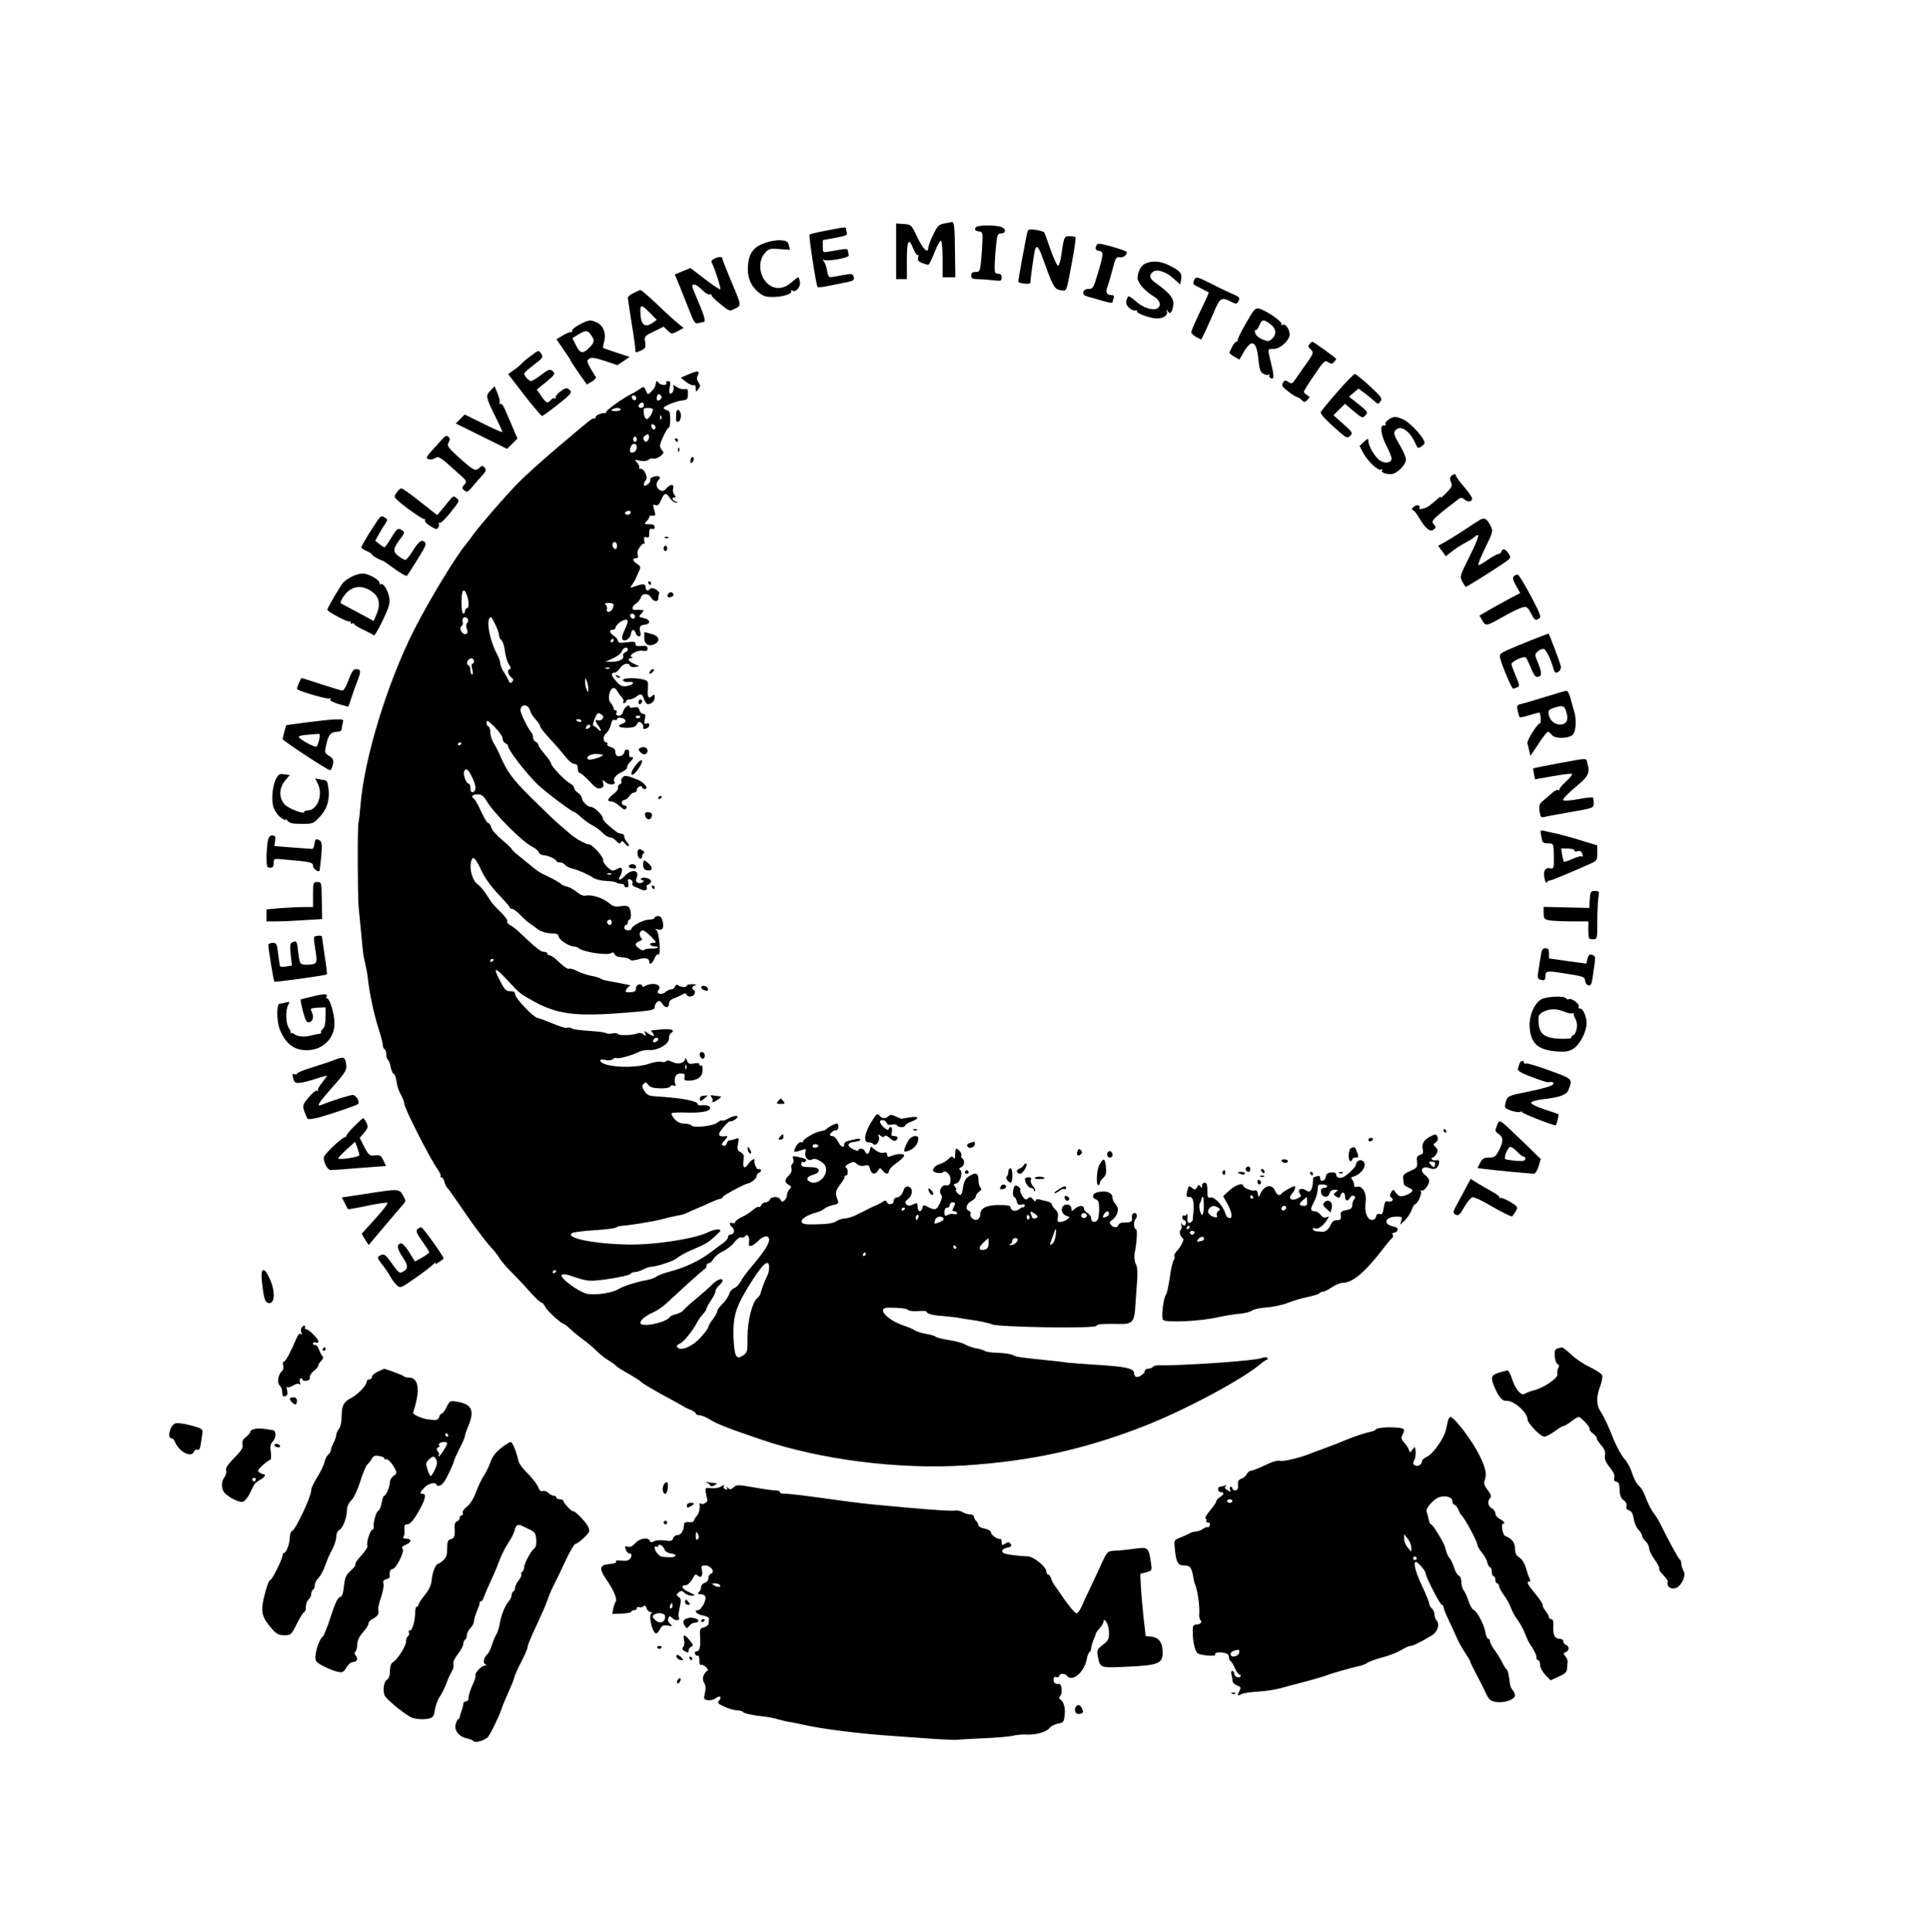 <?xml version="1.0" standalone="no"?>
<!DOCTYPE svg PUBLIC "-//W3C//DTD SVG 20010904//EN"
 "http://www.w3.org/TR/2001/REC-SVG-20010904/DTD/svg10.dtd">
<svg version="1.0" xmlns="http://www.w3.org/2000/svg"
 width="1079pt" height="1080pt" viewBox="0 0 1079 1080"
 preserveAspectRatio="xMidYMid meet">

<g transform="translate(0,1080) scale(0.1,-0.1)"
fill="#000000" stroke="none">
<path d="M5280 9551 c-30 -5 -39 -13 -62 -61 -15 -30 -27 -63 -28 -72 0 -39
-28 -14 -61 55 -34 71 -34 72 -76 75 l-43 3 0 -155 0 -156 30 0 30 0 0 105 c0
113 10 131 36 65 9 -22 20 -38 24 -35 5 3 6 -4 3 -15 -4 -15 2 -22 22 -30 14
-5 30 -10 35 -10 4 0 20 32 35 70 15 39 31 68 36 64 5 -3 9 -50 9 -105 l0 -99
35 0 36 0 -2 142 c-1 138 -4 169 -18 167 -3 -1 -22 -4 -41 -8z"/>
<path d="M5455 9529 c-9 -13 -2 -20 22 -23 15 -3 18 -11 15 -62 -1 -32 -5 -83
-8 -111 -5 -48 -8 -53 -30 -53 -17 0 -24 -5 -24 -20 0 -16 7 -20 33 -20 17 0
56 -3 85 -6 48 -6 52 -5 52 15 0 14 -6 21 -20 21 -17 0 -20 6 -19 48 1 26 4
76 8 112 5 56 9 65 26 65 34 0 30 32 -6 39 -49 10 -127 7 -134 -5z"/>
<path d="M4618 9511 c-47 -9 -89 -19 -92 -22 -6 -5 37 -286 45 -293 2 -3 24
-1 49 4 25 5 70 14 101 20 50 10 56 13 52 31 -5 17 -11 20 -39 15 -19 -3 -49
-9 -68 -12 -34 -6 -35 -5 -42 33 -3 21 -12 44 -18 52 -8 11 -8 13 1 8 7 -4 42
-2 78 4 49 10 64 16 60 27 -3 7 -5 18 -5 24 0 6 -14 8 -35 4 -19 -3 -51 -9
-70 -12 -35 -6 -35 -6 -35 29 l0 35 70 13 c54 9 70 16 65 26 -3 8 -5 19 -5 24
0 11 -4 11 -112 -10z"/>
<path d="M5745 9508 c-6 -19 -55 -282 -52 -284 10 -9 67 -14 67 -6 0 19 21
167 26 185 10 32 21 18 48 -58 52 -145 61 -162 95 -167 36 -5 31 -19 65 162
13 69 21 128 19 133 -2 4 -17 7 -33 7 -31 0 -32 -2 -48 -115 -4 -27 -12 -50
-17 -50 -6 0 -24 41 -42 90 -17 50 -33 93 -35 96 -2 4 -22 10 -45 14 -32 5
-44 3 -48 -7z"/>
<path d="M4276 9442 c-61 -21 -87 -55 -94 -120 -6 -65 11 -114 54 -152 28 -24
43 -30 83 -30 57 0 114 18 104 33 -4 6 -1 7 6 3 20 -13 49 21 43 49 -2 14 -7
25 -9 25 -3 0 -21 -13 -40 -30 -56 -49 -124 -36 -158 30 -23 45 -19 100 10
134 23 27 28 28 83 24 l59 -4 -7 25 c-5 22 -13 26 -46 28 -21 2 -61 -5 -88
-15z"/>
<path d="M6127 9421 c-4 -15 1 -21 17 -23 27 -4 26 -19 -7 -128 -23 -78 -27
-85 -50 -85 -16 1 -27 -6 -30 -17 -4 -14 4 -20 31 -28 21 -5 58 -16 85 -24 26
-8 47 -10 47 -6 0 5 3 15 6 24 4 10 1 16 -7 16 -31 0 -40 15 -28 46 6 16 19
61 29 99 16 63 20 70 40 67 20 -3 39 11 40 29 0 6 -85 33 -136 44 -26 5 -32 3
-37 -14z"/>
<path d="M3998 9356 c-19 -8 -24 -16 -18 -26 16 -30 52 -142 47 -147 -3 -2
-42 23 -86 57 l-81 62 -44 -18 -43 -18 27 -66 c14 -36 39 -98 55 -138 25 -64
31 -73 49 -68 12 3 24 6 29 6 14 0 6 33 -28 111 -19 44 -35 84 -35 89 0 19 27
9 55 -20 16 -17 35 -28 42 -26 7 3 12 1 10 -3 -1 -5 21 -27 50 -50 52 -42 52
-42 83 -26 36 19 37 14 -26 163 -24 57 -44 107 -44 112 0 15 -14 18 -42 6z"/>
<path d="M6403 9327 c-24 -10 -43 -47 -43 -82 0 -26 43 -74 92 -103 31 -18 42
-47 22 -63 -23 -19 -82 -1 -124 37 -21 19 -40 31 -43 27 -16 -30 -14 -45 5
-63 12 -11 28 -18 36 -15 7 2 11 1 8 -4 -7 -11 76 -41 111 -41 37 0 63 18 57
38 -5 14 -4 15 5 2 10 -13 12 -13 21 0 5 8 10 29 10 46 0 31 -28 62 -105 117
-28 20 -32 39 -10 57 22 18 72 3 115 -36 l38 -34 5 27 c7 35 -4 48 -65 79 -49
25 -96 29 -135 11z"/>
<path d="M6676 9234 c-9 -23 -10 -22 37 -45 23 -12 43 -23 45 -24 1 -1 -20
-49 -48 -105 -27 -57 -50 -109 -50 -116 0 -8 13 -20 28 -28 l28 -14 27 56 c14
32 38 83 51 115 27 62 38 67 88 41 25 -13 32 -14 39 -2 14 22 10 28 -28 44
-21 9 -73 33 -115 55 -86 44 -93 45 -102 23z"/>
<path d="M3543 9163 c-18 -9 -33 -21 -33 -27 0 -6 10 -69 21 -141 12 -71 21
-138 21 -147 -1 -21 0 -21 34 -6 22 10 25 17 21 45 -6 32 -4 35 48 60 l55 27
22 -21 c22 -21 24 -21 57 -4 l33 18 -26 21 c-15 11 -68 59 -117 106 -50 47
-94 86 -98 85 -3 0 -21 -8 -38 -16z m91 -112 l38 -39 -23 -16 c-47 -33 -69
-10 -69 70 0 33 10 30 54 -15z"/>
<path d="M6968 8997 c-27 -46 -48 -88 -48 -95 0 -7 -4 -12 -8 -12 -5 0 -15
-12 -23 -27 -7 -16 -15 -30 -16 -33 -2 -3 10 -13 26 -23 l30 -17 26 45 c43 73
70 59 80 -41 5 -54 11 -73 26 -82 11 -7 25 -10 31 -6 6 4 8 3 5 -3 -4 -6 0
-13 8 -17 19 -7 19 10 0 89 -19 78 -20 75 16 75 37 0 89 48 89 82 -1 30 -25
62 -41 52 -8 -4 -10 -3 -5 4 8 13 -85 77 -125 87 -21 5 -29 -3 -71 -78z m133
-8 c34 -24 38 -58 10 -83 -17 -15 -22 -16 -53 -3 -20 8 -38 24 -41 36 -3 12
-2 19 3 16 4 -3 13 9 20 25 15 36 23 37 61 9z"/>
<path d="M3240 8986 c-25 -13 -44 -29 -42 -36 1 -6 -1 -9 -5 -7 -5 3 -25 -5
-45 -17 l-37 -22 39 -57 c22 -32 40 -59 40 -62 0 -2 20 -33 45 -69 l46 -65 29
17 c17 10 25 21 20 27 -4 5 -18 28 -30 49 -19 36 -20 41 -6 51 12 9 31 6 87
-12 l71 -24 34 23 34 23 -73 24 c-39 13 -73 25 -75 26 -2 2 1 19 6 37 12 45
-5 89 -42 106 -36 16 -44 15 -96 -12z m64 -58 c22 -31 20 -41 -10 -72 -36 -35
-50 -33 -74 14 l-20 40 32 20 c42 25 53 25 72 -2z"/>
<path d="M7321 8876 c-9 -10 -8 -16 4 -26 21 -18 20 -24 -22 -83 -20 -28 -47
-66 -59 -84 -19 -29 -23 -30 -41 -18 -17 12 -21 11 -30 -4 -10 -15 -5 -23 30
-50 22 -17 45 -31 50 -31 4 0 16 -7 24 -16 14 -14 17 -14 32 1 15 15 15 17 -1
26 -10 6 -18 14 -18 20 0 5 26 47 58 93 53 78 58 84 77 72 17 -11 22 -11 33 0
6 7 12 15 12 18 0 5 -126 96 -133 96 -3 0 -10 -6 -16 -14z"/>
<path d="M2965 8809 c-22 -16 -44 -35 -50 -42 -5 -7 -24 -23 -42 -35 l-32 -23
90 -117 c50 -64 95 -117 99 -117 5 0 45 29 89 64 65 51 79 66 70 77 -6 8 -16
14 -21 14 -19 0 -68 -42 -62 -52 4 -6 2 -8 -3 -5 -6 4 -16 0 -23 -8 -18 -22
-27 -19 -54 22 l-25 36 50 40 c53 44 56 49 35 66 -11 9 -24 4 -60 -24 -25 -19
-51 -35 -57 -35 -12 0 -38 29 -39 42 0 4 25 26 55 49 48 36 53 43 42 60 -15
24 -14 24 -62 -12z"/>
<path d="M3850 8708 l-44 -19 29 -23 c16 -13 35 -21 42 -19 8 3 13 -3 13 -18
0 -22 1 -22 14 -4 12 16 12 23 0 39 -9 13 -10 25 -3 37 14 27 -1 29 -51 7z"/>
<path d="M7477 8610 c-48 -55 -90 -106 -93 -114 -3 -8 25 -40 71 -81 72 -65
77 -67 93 -51 16 16 14 20 -38 66 l-55 49 32 32 32 32 49 -41 c47 -40 50 -41
66 -23 15 17 13 20 -38 61 l-54 43 27 23 26 22 35 -26 c19 -15 44 -35 55 -45
19 -17 20 -17 33 0 11 16 5 25 -60 85 -40 37 -78 67 -83 68 -6 0 -50 -45 -98
-100z"/>
<path d="M3670 8670 c-1 -3 -3 -12 -5 -21 -1 -10 -12 -26 -23 -37 -20 -20 -20
-20 -31 5 -11 24 -13 24 -34 9 -12 -9 -33 -22 -47 -28 -49 -24 -149 -96 -142
-103 4 -4 2 -5 -3 -4 -15 4 -55 -11 -55 -22 0 -5 -5 -9 -10 -9 -13 0 3 13
-195 -154 -88 -74 -192 -168 -231 -208 -74 -76 -213 -237 -252 -291 -12 -18
-28 -39 -36 -48 -57 -67 -208 -316 -291 -480 -150 -296 -280 -721 -300 -985
-3 -38 -8 -80 -11 -94 -6 -25 -5 -405 1 -470 2 -19 8 -84 14 -145 5 -60 12
-121 15 -135 9 -38 20 -94 21 -105 9 -91 34 -208 61 -294 13 -40 24 -81 24
-92 0 -10 5 -21 10 -24 6 -3 10 -17 10 -30 0 -13 4 -26 9 -29 5 -3 12 -21 15
-40 4 -19 11 -36 17 -38 6 -2 13 -21 16 -43 2 -22 13 -55 24 -73 10 -18 19
-41 19 -50 0 -25 141 -303 187 -368 12 -17 19 -34 16 -38 -4 -3 -2 -6 4 -6 6
0 14 -11 17 -24 3 -14 12 -31 19 -38 7 -7 38 -51 70 -98 71 -105 138 -195 176
-236 16 -17 37 -44 46 -60 10 -16 41 -52 69 -79 28 -28 74 -77 101 -108 28
-31 55 -57 61 -57 6 0 16 -11 22 -24 9 -21 91 -96 105 -96 3 0 18 -12 34 -27
16 -16 51 -44 77 -63 26 -19 59 -48 74 -63 14 -15 42 -37 62 -49 19 -12 40
-26 45 -33 6 -6 37 -26 70 -44 33 -19 65 -39 70 -46 6 -6 57 -37 115 -69 58
-31 112 -61 120 -66 8 -6 27 -15 43 -21 15 -6 27 -15 27 -20 0 -5 9 -9 20 -9
11 0 38 -11 60 -25 39 -24 96 -47 285 -111 327 -112 765 -168 1136 -145 375
24 678 91 1018 225 226 90 536 256 639 343 15 13 31 23 35 23 5 0 6 4 2 10 -4
6 -16 5 -33 -1 -38 -15 -443 -43 -574 -40 -15 0 -30 -4 -33 -9 -4 -6 -15 -10
-26 -10 -10 0 -19 -6 -19 -13 0 -16 -38 -40 -50 -32 -6 4 -10 13 -10 21 0 25
-50 36 -200 45 -80 5 -158 11 -175 13 -29 5 -62 8 -195 22 -87 10 -82 9 -110
21 -14 6 -52 11 -84 12 -32 0 -64 5 -70 10 -6 4 -29 12 -50 15 -21 4 -48 14
-60 21 -12 8 -52 19 -91 25 -38 6 -72 15 -75 19 -3 4 -25 11 -50 15 -25 4 -54
13 -65 20 -11 7 -38 19 -60 26 -97 32 -158 101 -89 101 66 0 101 -4 111 -13 7
-6 33 -8 58 -6 25 2 45 0 45 -3 0 -12 34 -21 95 -25 33 -3 71 -7 85 -10 14 -3
39 -7 55 -9 50 -6 120 -21 130 -27 27 -16 575 -25 584 -9 4 5 15 10 26 10 11
1 27 1 35 1 8 1 39 0 69 0 67 -2 82 12 87 82 2 29 6 93 10 141 5 63 3 95 -6
112 -7 13 -10 37 -7 57 14 75 17 138 7 138 -11 0 -14 43 -3 54 13 13 11 36 -3
36 -14 0 -18 -12 -15 -37 1 -7 -8 -14 -21 -15 -13 0 -29 -2 -37 -2 -8 -1 -16
-7 -19 -14 -5 -16 -27 -15 -41 2 -9 11 -9 16 1 23 29 18 46 57 34 78 -6 11
-14 22 -17 25 -4 3 -9 16 -10 30 -4 27 -38 37 -85 26 -28 -7 -32 -32 -6 -40
13 -5 17 -17 17 -53 0 -27 -4 -54 -8 -60 -13 -20 -37 -15 -37 7 0 10 -9 24
-20 30 -11 6 -20 17 -20 25 0 20 -29 19 -52 -2 -17 -15 -18 -15 -18 1 0 21
-26 32 -44 17 -19 -16 -9 -49 17 -57 20 -6 20 -7 2 -20 -10 -8 -27 -14 -38
-14 -15 0 -18 5 -13 25 4 17 0 31 -14 45 -11 11 -20 24 -20 30 0 5 -12 12 -27
16 -16 3 -36 8 -45 11 -10 2 -18 -1 -18 -8 0 -7 -6 -4 -14 6 -11 16 -17 17
-29 7 -12 -10 -17 -8 -31 13 -9 14 -15 29 -12 33 6 11 -20 31 -30 24 -12 -9
-15 -62 -4 -62 4 0 11 -11 14 -24 5 -19 11 -23 27 -19 15 4 20 2 18 -6 -3 -7
-7 -11 -10 -9 -3 2 -13 -3 -22 -11 -19 -15 -47 -8 -47 11 0 9 -19 13 -65 13
-71 0 -105 -18 -105 -55 0 -11 -7 -23 -15 -26 -19 -8 -45 13 -39 30 3 8 -2 16
-10 19 -21 8 -13 40 15 54 13 7 24 18 24 25 0 7 8 19 18 27 14 9 16 16 8 24
-6 6 -11 26 -11 44 0 38 -16 43 -55 17 -17 -11 -26 -29 -31 -60 -7 -47 -14
-53 -34 -29 -7 8 -9 15 -5 15 4 0 2 7 -5 16 -11 13 -10 16 7 20 23 6 38 64 20
76 -8 4 -5 9 6 14 19 7 23 39 7 49 -6 4 -8 11 -5 16 6 9 -17 39 -29 39 -3 0
-6 -15 -6 -32 0 -23 -3 -29 -9 -19 -7 11 -13 9 -30 -8 -11 -11 -32 -23 -46
-27 -14 -3 -30 -14 -35 -24 -8 -15 -5 -19 17 -25 14 -3 30 -2 36 4 6 6 16 4
27 -7 24 -22 16 -75 -9 -67 -23 7 -46 -31 -31 -50 9 -11 7 -23 -5 -49 -19 -40
-27 -42 -67 -22 -24 13 -27 12 -31 -5 -7 -28 -27 -23 -27 6 0 23 -2 24 -25 13
-20 -9 -28 -9 -38 1 -9 10 -7 16 11 31 27 22 27 63 -1 68 -12 3 -21 -6 -28
-27 -7 -19 -19 -31 -32 -33 -14 -2 -21 -10 -21 -21 2 -20 -32 -24 -39 -4 -4 9
-8 9 -23 -1 -11 -6 -26 -15 -34 -18 -8 -3 -22 -9 -30 -13 -8 -4 -24 -12 -35
-18 -11 -5 -35 -17 -53 -26 -19 -9 -45 -17 -58 -17 -14 0 -36 -7 -49 -16 -16
-11 -51 -16 -107 -17 -70 -2 -83 1 -86 15 -3 16 32 38 88 53 14 4 32 13 40 20
8 7 30 16 48 20 26 5 32 11 27 23 -17 42 -16 54 11 90 16 20 28 40 26 45 -1 4
3 7 8 7 13 0 13 37 -1 45 -6 4 1 13 17 21 24 13 29 12 44 -1 11 -10 27 -14 43
-10 20 6 26 2 31 -19 7 -30 30 -34 45 -8 10 16 12 16 25 0 16 -22 36 -23 36
-3 0 8 18 28 40 43 21 15 41 33 44 40 7 15 -32 16 -68 2 -21 -8 -26 -7 -26 6
0 11 -6 15 -20 11 -11 -3 -31 3 -46 15 l-25 20 -6 -21 c-6 -25 -18 -27 -27 -6
-6 16 -36 21 -36 6 0 -5 -14 -3 -31 6 -37 18 -33 37 9 41 18 2 32 7 32 12 0 4
-8 7 -17 5 -63 -13 -73 -17 -73 -30 0 -25 -19 -17 -35 15 -9 17 -22 30 -30 30
-8 0 -15 3 -15 6 0 11 25 31 35 27 6 -2 11 6 12 17 1 11 -3 20 -8 20 -13 0
-52 -21 -59 -31 -3 -4 -17 -9 -30 -11 -31 -4 -100 -44 -100 -57 0 -6 -6 -8
-13 -5 -11 4 -37 -32 -37 -52 0 -5 24 1 57 13 7 3 10 -3 6 -16 -7 -29 14 -53
36 -42 12 7 27 4 49 -10 25 -17 31 -27 30 -52 -2 -42 -52 -79 -86 -64 -30 14
-23 30 16 42 44 13 39 40 -8 41 -57 2 -60 3 -60 20 0 8 4 13 9 9 5 -3 12 -1
16 5 6 11 0 14 -48 25 -25 5 -28 3 -22 -14 3 -11 1 -22 -5 -26 -6 -4 -8 -15
-5 -25 4 -12 -2 -27 -14 -39 -26 -26 -26 -38 -2 -53 16 -10 17 -14 5 -25 -8
-8 -14 -23 -14 -32 0 -10 -7 -24 -15 -31 -12 -10 -16 -9 -21 4 -8 20 -53 21
-60 1 -4 -8 -14 -15 -24 -15 -10 0 -21 -7 -24 -16 -3 -8 -10 -13 -14 -10 -5 3
-19 -5 -33 -17 -13 -12 -41 -30 -61 -39 -21 -10 -38 -23 -38 -29 0 -6 -7 -9
-15 -5 -19 7 -19 -8 -1 -24 17 -13 10 -40 -10 -40 -8 0 -14 -7 -14 -15 0 -8
-12 -22 -26 -32 -14 -10 -47 -34 -73 -54 -59 -45 -146 -86 -226 -106 -33 -9
-67 -21 -75 -28 -8 -7 -33 -16 -55 -20 -55 -9 -135 -35 -161 -52 -31 -20 -131
-34 -173 -24 -48 11 -155 91 -141 105 7 7 30 4 76 -13 49 -17 78 -22 117 -18
85 8 187 28 193 38 3 5 13 9 23 9 10 0 32 7 47 15 16 8 37 15 47 15 24 0 119
30 136 44 16 13 51 33 71 42 103 44 109 48 158 94 24 22 25 25 9 28 -11 2 -38
-5 -60 -16 -77 -37 -301 -71 -447 -68 -193 4 -353 37 -312 64 8 5 63 12 125
16 61 4 115 10 121 15 6 5 18 8 26 9 36 1 179 24 225 36 28 8 67 17 89 21 21
3 46 10 55 15 9 5 34 16 56 25 22 9 58 25 81 36 23 10 46 19 53 19 6 0 11 4
11 9 0 8 121 73 140 76 19 3 50 28 50 41 0 8 7 17 15 20 8 4 12 10 9 15 -3 5
-9 7 -14 4 -8 -5 -26 33 -22 48 5 17 -19 5 -34 -18 -21 -32 -34 -23 -27 19 4
28 1 36 -16 46 -18 9 -21 17 -15 47 6 33 5 35 -12 28 -10 -4 -25 -8 -33 -8 -8
0 -16 -8 -18 -18 -3 -11 -11 -15 -20 -12 -11 4 -10 10 9 30 16 17 18 24 8 23
-27 -4 -40 0 -40 11 0 15 57 79 63 72 3 -3 15 2 27 10 32 22 2 28 -37 6 -17
-10 -34 -15 -37 -12 -3 4 -14 -2 -25 -11 -22 -20 -136 -32 -146 -16 -3 5 -21
10 -39 10 -22 0 -39 8 -55 26 -12 14 -20 29 -16 32 3 3 36 5 73 4 87 -4 142 6
142 24 0 14 -17 19 -52 16 -10 -1 -18 2 -18 7 0 18 -91 35 -243 44 -30 2 -42
9 -55 30 -13 22 -14 29 -4 39 11 11 16 9 27 -6 10 -13 27 -18 66 -19 31 -1 54
4 57 11 2 6 10 8 19 5 11 -4 14 -3 9 6 -4 7 -5 23 -2 37 5 18 13 24 32 24 21
0 25 -4 21 -20 -4 -16 0 -20 22 -20 49 0 78 21 79 57 1 20 -3 31 -8 28 -6 -3
-10 -1 -10 6 0 8 -10 9 -30 5 -26 -5 -32 -2 -40 17 -5 12 -9 17 -9 10 -2 -25
-40 -35 -71 -19 -18 9 -32 11 -36 5 -3 -5 -14 -7 -25 -4 -11 4 -43 -1 -72 -11
-59 -20 -170 -22 -235 -5 -45 12 -50 38 -5 26 14 -3 31 -1 39 5 7 7 17 9 22 6
10 -6 94 18 127 36 11 6 36 11 56 9 49 -2 109 33 109 64 0 13 4 27 10 30 27
17 6 26 -47 22 -32 -3 -60 -6 -62 -6 -2 -1 2 -8 9 -16 16 -20 1 -19 -28 0 -20
15 -21 15 -15 -2 6 -16 5 -16 -10 -4 -10 8 -24 10 -34 5 -26 -11 -102 -13
-109 -3 -3 5 -16 6 -29 3 -13 -3 -29 -3 -35 1 -6 4 -36 9 -68 11 -96 7 -118
10 -130 18 -7 4 -16 4 -22 1 -5 -3 -42 8 -82 25 -40 16 -76 30 -81 30 -21 0
-127 110 -127 133 0 12 -8 17 -27 17 -24 0 -32 9 -55 53 -42 79 -34 86 27 21
79 -85 80 -86 133 -116 152 -89 249 -102 555 -77 128 10 147 14 147 29 0 10 6
23 14 30 12 9 17 7 28 -9 16 -27 38 -27 38 -1 0 13 10 24 28 30 15 6 36 15 47
21 14 9 20 9 23 0 5 -16 39 -14 45 4 4 8 2 17 -3 20 -15 10 -12 23 8 28 9 3 2
5 -15 6 -18 0 -33 -3 -33 -7 0 -12 -32 -11 -47 0 -9 7 -15 5 -19 -6 -3 -9 -13
-16 -22 -16 -8 0 -23 -7 -32 -15 -21 -19 -56 -9 -39 11 24 29 -28 47 -72 24
-13 -8 -19 -7 -19 0 0 6 -8 10 -17 8 -10 -2 -18 -12 -18 -23 0 -16 -7 -20 -32
-21 -28 -1 -30 1 -20 18 7 10 16 18 22 19 5 1 -24 7 -65 15 -85 15 -91 17
-105 26 -6 3 -28 10 -50 14 -22 4 -57 16 -77 26 -21 11 -42 17 -48 13 -5 -3
-28 12 -51 34 -22 23 -47 41 -55 41 -8 0 -14 5 -14 10 0 6 -9 10 -20 10 -17 0
-42 20 -135 108 -16 16 -40 34 -53 41 -12 7 -20 16 -16 22 3 5 -14 29 -38 52
-24 23 -47 49 -53 58 -35 56 -54 81 -78 99 -28 22 -45 90 -32 129 9 30 22 18
57 -56 18 -40 55 -90 94 -131 35 -37 64 -70 64 -74 0 -5 6 -8 13 -8 8 0 27
-15 44 -32 17 -18 40 -40 53 -48 12 -8 34 -24 47 -34 14 -11 42 -20 62 -22 51
-3 49 -2 55 -21 7 -20 59 -53 85 -53 9 0 22 -5 27 -10 21 -21 163 -42 181 -27
9 6 14 5 18 -5 3 -7 13 -15 23 -16 50 -6 58 -8 64 -16 4 -6 21 -5 43 1 41 13
65 8 65 -14 0 -20 20 -6 31 24 5 13 14 21 19 18 17 -10 6 125 -11 137 -10 7
-8 8 8 3 27 -7 36 7 28 45 -5 21 -13 30 -26 30 -10 0 -19 -4 -19 -10 0 -5 -14
-10 -32 -10 -30 0 -98 -36 -98 -52 0 -5 -9 -8 -20 -8 -11 0 -20 7 -20 15 0 8
5 15 10 15 6 0 10 7 10 15 0 8 4 15 9 15 12 0 11 52 -2 68 -7 9 -22 11 -47 7
-30 -5 -42 -2 -66 18 -33 28 -98 49 -129 41 -13 -3 -31 4 -50 20 -16 14 -42
28 -57 31 -15 4 -30 10 -33 15 -3 5 -31 21 -63 37 -63 30 -58 27 -123 80 -26
21 -55 45 -66 54 -12 9 -22 21 -24 26 -2 4 -27 28 -56 52 -28 23 -54 54 -57
67 -4 13 -11 24 -17 24 -6 0 -23 29 -39 64 -16 36 -34 67 -40 71 -19 12 -10
25 19 25 22 0 34 -8 49 -33 41 -71 199 -230 258 -260 18 -9 34 -23 37 -32 4
-8 15 -15 25 -15 22 0 72 -22 72 -32 0 -5 8 -8 19 -8 10 0 24 -6 30 -14 6 -8
22 -16 34 -19 38 -9 91 -32 120 -51 16 -11 48 -19 77 -20 27 -1 52 -5 56 -9 4
-4 16 -7 26 -7 10 0 18 -4 18 -10 0 -5 6 -10 14 -10 9 0 12 8 8 25 -3 21 -1
24 12 19 10 -4 15 -13 12 -21 -3 -8 2 -16 12 -19 9 -3 25 -10 35 -15 20 -11
41 -3 32 12 -4 5 1 12 9 15 9 3 16 12 16 19 0 15 -48 27 -56 14 -3 -5 0 -9 7
-9 9 0 10 -3 3 -10 -6 -6 -18 -8 -27 -4 -12 4 -14 11 -7 29 16 43 -29 50 -67
9 -24 -26 -43 -27 -27 -2 13 20 15 48 4 48 -6 0 -18 -5 -28 -11 -15 -9 -23 -7
-46 14 -15 15 -26 32 -24 39 5 15 -60 88 -78 88 -18 0 -84 37 -109 61 -11 10
-38 33 -59 51 -22 18 -91 85 -155 148 -110 109 -137 147 -181 250 -6 14 -19
39 -29 55 -11 17 -20 45 -20 63 -1 17 -5 32 -11 32 -5 0 -10 9 -10 21 0 17 7
13 45 -24 25 -25 45 -54 45 -65 0 -11 7 -22 15 -26 8 -3 15 -10 15 -15 0 -22
99 -151 165 -215 46 -44 195 -156 208 -156 3 0 20 -13 38 -30 18 -16 47 -36
64 -45 16 -8 41 -26 54 -40 13 -14 31 -25 40 -25 10 0 26 -9 36 -20 14 -16 20
-17 26 -8 6 10 12 8 23 -7 8 -11 17 -17 21 -14 3 4 -1 14 -10 22 -8 9 -15 23
-15 31 0 9 -7 16 -15 16 -9 0 -21 4 -28 10 -7 5 -27 21 -44 36 -18 14 -33 32
-33 40 0 19 -48 64 -67 64 -18 0 -47 28 -50 49 -1 9 -11 22 -22 30 -12 7 -21
19 -21 27 0 7 -10 18 -22 25 -28 13 -108 98 -108 113 0 6 -16 29 -35 51 -19
22 -35 45 -35 51 0 7 -7 14 -15 18 -8 3 -15 14 -15 24 0 10 -4 22 -9 28 -19
20 -61 106 -61 124 0 38 44 36 54 -3 3 -12 17 -34 31 -49 14 -15 25 -32 25
-38 0 -6 24 -37 53 -68 29 -31 68 -76 86 -99 18 -24 41 -43 52 -43 14 0 19 -7
19 -25 0 -14 5 -25 11 -25 6 0 30 -21 54 -46 32 -36 47 -45 62 -40 16 5 20 12
15 29 -5 21 -5 21 15 4 19 -17 59 -14 48 3 -10 16 7 39 41 55 19 9 32 20 30
24 -3 4 4 17 14 29 23 24 25 33 8 30 -8 -2 -12 6 -11 20 2 14 -3 22 -12 22 -8
0 -15 -6 -15 -14 0 -16 -27 -29 -41 -20 -5 3 -9 13 -9 24 0 11 -10 20 -25 24
-14 4 -23 11 -20 16 3 6 2 10 -3 10 -21 0 -23 35 -4 51 11 8 23 30 27 48 5 22
11 31 21 27 8 -3 14 -1 14 5 0 14 42 7 47 -8 2 -6 -5 -14 -16 -18 -36 -11 -23
-23 24 -23 35 1 49 6 56 20 8 16 13 17 25 7 8 -7 13 -18 10 -24 -3 -8 2 -11
15 -8 10 3 19 12 19 20 0 10 -6 13 -16 9 -13 -5 -14 -1 -9 24 5 23 3 30 -9 30
-8 0 -18 9 -21 21 -5 16 -12 19 -31 15 -13 -4 -24 -2 -24 3 0 20 -30 -2 -36
-25 -4 -15 -13 -24 -25 -24 -12 0 -16 5 -13 15 4 8 1 15 -5 15 -6 0 -11 5 -11
12 0 6 -7 19 -15 28 -10 11 -13 27 -9 48 8 39 30 48 45 19 7 -12 18 -28 26
-35 7 -8 11 -18 8 -23 -4 -5 -1 -9 4 -9 6 0 11 5 11 10 0 6 8 10 18 10 10 0
27 7 38 15 27 21 34 19 45 -14 6 -16 16 -28 22 -27 23 3 37 18 37 39 0 16 -3
18 -12 9 -22 -22 -29 -12 -26 35 3 43 1 48 -22 54 -45 13 -122 10 -117 -3 2
-7 16 -12 31 -10 37 4 32 -14 -6 -22 -28 -5 -37 -2 -60 23 -31 33 -36 51 -13
51 8 0 22 11 31 25 17 26 49 34 56 14 2 -6 15 -9 28 -7 l25 4 -27 12 c-33 14
-45 32 -21 33 11 0 13 3 5 6 -23 9 31 42 61 36 21 -4 27 -1 27 12 0 11 -7 16
-22 15 -38 -3 -48 -1 -45 13 1 8 -8 11 -28 9 -16 -2 -39 -4 -50 -5 -11 -1 -20
4 -20 10 0 7 -10 20 -22 28 -26 18 -30 35 -8 35 8 0 15 3 15 8 1 15 26 39 48
46 28 9 28 -5 2 -59 -12 -26 -15 -43 -9 -50 14 -14 43 7 47 34 4 27 19 27 27
0 7 -22 32 -20 26 2 -9 35 -5 44 22 47 37 4 34 29 -4 37 -29 7 -30 8 -13 26
16 18 16 19 -2 20 -10 1 -24 1 -31 0 -23 -3 -23 19 1 34 13 9 26 25 29 35 7
26 43 26 57 0 12 -23 40 -27 40 -6 0 8 2 20 5 28 6 15 -42 41 -51 27 -8 -14
-24 -11 -24 5 0 23 -12 25 -53 11 -38 -13 -38 -13 -22 8 8 12 18 29 21 37 3 8
11 26 17 39 10 20 9 26 -11 39 -26 17 -29 32 -6 32 11 0 14 6 9 20 -4 13 1 29
14 45 13 17 21 21 24 13 2 -7 2 0 -1 16 -3 24 -1 28 12 23 12 -5 16 0 16 23 0
22 4 28 15 24 9 -4 15 0 15 10 0 11 -9 16 -31 16 -28 0 -29 1 -15 16 9 8 16
20 16 25 0 6 8 9 18 7 18 -3 19 2 7 41 -6 20 -4 23 9 18 13 -5 21 2 32 28 17
42 28 44 50 10 9 -14 24 -24 33 -24 14 1 13 2 -1 6 -20 5 -25 23 -7 23 8 0 8
5 -1 15 -7 8 -10 24 -7 35 7 26 -14 26 -38 0 -13 -15 -22 -17 -36 -9 -21 11
-25 39 -7 57 16 16 4 26 -26 18 -15 -4 -23 -12 -21 -19 3 -6 -4 -18 -15 -25
-16 -10 -20 -10 -20 1 0 7 5 18 10 23 15 15 -8 64 -28 64 -9 0 -12 3 -9 7 4 3
-1 15 -10 26 -18 19 -17 19 15 12 21 -4 38 -2 47 5 8 7 21 10 28 7 7 -3 24 3
38 13 19 15 22 21 12 31 -7 7 -13 20 -13 28 0 20 40 101 49 101 5 0 8 21 8 46
0 37 -4 48 -18 51 -11 3 -19 9 -19 13 0 10 70 39 105 42 26 3 30 7 31 35 1 26
-2 31 -18 28 -11 -3 -32 3 -46 13 -14 9 -23 12 -19 5 9 -14 -1 -43 -15 -43 -6
0 -8 14 -4 35 6 28 4 35 -9 35 -9 0 -14 -4 -10 -9 9 -16 -29 -17 -42 -1 -7 8
-13 13 -13 10z m22 -102 c-15 -15 -26 -4 -18 18 5 13 9 15 18 6 9 -9 9 -15 0
-24z m-135 7 c0 -18 -19 -15 -25 3 -2 7 3 12 11 12 7 0 14 -7 14 -15z m43 -40
c0 -8 -7 -15 -15 -15 -16 0 -20 12 -8 23 11 12 23 8 23 -8z m-130 -24 c0 -5
-14 -9 -31 -9 -20 1 -26 4 -17 9 18 12 48 11 48 0z m180 0 c0 -20 -27 -59 -37
-53 -10 6 -17 35 -14 55 1 10 51 9 51 -2z m47 -53 c-3 -8 -6 -5 -6 6 -1 11 2
17 5 13 3 -3 4 -12 1 -19z m-32 -46 c0 -18 -20 -15 -23 4 -3 10 1 15 10 12 7
-3 13 -10 13 -16z m-44 -75 c-9 -9 -14 -8 -21 3 -6 9 -3 18 8 26 14 10 18 10
20 -3 2 -8 -1 -20 -7 -26z m-61 8 c0 -8 -4 -15 -10 -15 -5 0 -10 7 -10 15 0 8
5 15 10 15 6 0 10 -7 10 -15z m0 -45 c0 -11 -7 -23 -15 -27 -21 -8 -28 1 -20
26 8 27 35 27 35 1z m-38 -372 c-6 -6 -16 -7 -22 -3 -9 6 -9 9 1 16 17 10 34
0 21 -13z m-72 -179 c0 -11 -5 -19 -12 -17 -17 6 -19 38 -2 38 8 0 14 -9 14
-21z m-840 -275 c13 -33 13 -74 0 -74 -5 0 -10 -7 -10 -15 0 -8 -4 -15 -10
-15 -6 0 -10 28 -10 65 0 68 13 85 30 39z m820 -53 c0 -21 -13 -41 -27 -41 -9
0 -13 6 -10 14 3 7 0 19 -6 25 -8 8 -4 11 16 11 15 0 27 -4 27 -9z m120 -67
c0 -9 -5 -14 -12 -12 -18 6 -21 28 -4 28 9 0 16 -7 16 -16z m-934 -15 c3 -6 2
-15 -4 -21 -7 -7 -7 -19 -2 -33 6 -17 5 -25 -5 -29 -20 -7 -42 33 -25 44 7 5
10 15 7 23 -9 24 15 38 29 16z m154 -31 c11 -23 20 -49 20 -59 0 -9 6 -22 14
-28 7 -6 16 -33 19 -61 3 -27 13 -61 23 -75 10 -15 12 -25 5 -25 -17 0 -13
-31 7 -46 13 -10 14 -15 5 -25 -10 -10 -14 -8 -19 7 -4 10 -16 30 -25 44 -10
14 -20 36 -22 50 -1 14 -8 34 -14 45 -48 87 -70 215 -37 215 2 0 13 -19 24
-42z m660 -88 c0 -5 -5 -10 -11 -10 -5 0 -7 5 -4 10 3 6 8 10 11 10 2 0 4 -4
4 -10z m80 -50 c0 -6 -7 -13 -16 -17 -8 -3 -13 -12 -10 -19 7 -18 -25 -34 -66
-33 l-33 0 43 20 c25 11 46 28 49 39 5 20 33 28 33 10z m-860 -65 c0 -8 -4
-15 -9 -15 -6 0 -6 -12 -1 -30 5 -18 5 -30 -1 -30 -5 0 -9 11 -9 24 0 13 -5
26 -12 28 -16 6 -2 38 17 38 8 0 15 -7 15 -15z m757 -41 c-3 -3 -12 -4 -19 -1
-8 3 -5 6 6 6 11 1 17 -2 13 -5z m-118 -114 c0 -23 -1 -23 -9 -5 -5 11 -9 31
-9 45 0 23 1 23 9 5 5 -11 9 -31 9 -45z m79 -168 c-6 -7 -17 -11 -25 -8 -17 7
-17 -5 2 -30 19 -25 19 -40 0 -21 -8 9 -19 17 -25 19 -7 2 -6 16 5 41 14 33
17 36 35 25 14 -9 16 -15 8 -26z m212 14 c0 -11 -19 -15 -25 -6 -3 5 1 10 9
10 9 0 16 -2 16 -4z m-330 -26 c0 -5 -7 -7 -15 -4 -8 4 -15 8 -15 10 0 2 7 4
15 4 8 0 15 -4 15 -10z m50 -29 c0 -5 -7 -11 -14 -14 -10 -4 -13 -1 -9 9 6 15
23 19 23 5z m-720 -95 c0 -3 -4 -8 -10 -11 -5 -3 -10 -1 -10 4 0 6 5 11 10 11
6 0 10 -2 10 -4z m790 -66 c0 -10 -70 -31 -80 -25 -20 12 8 32 45 31 19 -1 35
-3 35 -6z m-730 -125 c23 -47 24 -76 3 -83 -8 -2 -13 6 -13 22 0 14 -5 26 -10
26 -13 0 -32 49 -26 67 9 24 24 14 46 -32z m777 -541 c-3 -3 -12 -4 -19 -1 -8
3 -5 6 6 6 11 1 17 -2 13 -5z m3 -269 c0 -8 -4 -15 -9 -15 -13 0 -22 16 -14
24 11 11 23 6 23 -9z m220 -80 c32 -33 33 -35 11 -35 -12 0 -19 -4 -16 -10 3
-5 16 -10 27 -10 12 0 18 -3 15 -7 -4 -3 -21 -6 -39 -5 -18 0 -35 -3 -38 -8
-3 -5 -17 0 -30 11 -25 19 -22 28 15 43 6 2 6 8 -2 16 -13 14 -6 40 11 40 7 0
27 -16 46 -35z m-880 -129 c0 -3 -4 -8 -10 -11 -5 -3 -10 -1 -10 4 0 6 5 11
10 11 6 0 10 -2 10 -4z m920 -445 c0 -5 -7 -11 -15 -15 -15 -5 -20 5 -8 17 9
10 23 9 23 -2z m157 -163 c-3 -8 -6 -5 -6 6 -1 11 2 17 5 13 3 -3 4 -12 1 -19z
m732 -439 c-15 -9 -32 -2 -24 11 3 5 13 6 21 3 12 -4 13 -8 3 -14z m771 -315
c0 -3 -5 -14 -10 -25 -8 -15 -7 -19 5 -19 8 0 15 -5 15 -11 0 -6 -7 -8 -16 -5
-8 3 -24 1 -35 -4 -16 -9 -19 -7 -19 15 0 16 6 25 15 25 8 0 15 7 15 15 0 8 7
15 15 15 8 0 15 -3 15 -6z m-280 -28 c0 -3 -4 -8 -10 -11 -5 -3 -10 -1 -10 4
0 6 5 11 10 11 6 0 10 -2 10 -4z m740 -46 c0 -6 -7 -10 -15 -10 -8 0 -15 2
-15 4 0 2 -3 12 -7 21 -5 15 -3 16 15 6 12 -7 22 -16 22 -21z m400 16 c0 -7
-9 -16 -20 -19 -17 -4 -18 -2 -9 14 11 22 29 25 29 5z m-125 -5 c7 -12 -12
-24 -25 -16 -11 7 -4 25 10 25 5 0 11 -4 15 -9z m-941 -16 c-4 -8 -8 -15 -10
-15 -2 0 -4 7 -4 15 0 8 4 15 10 15 5 0 7 -7 4 -15z m621 6 c3 -5 1 -12 -5
-16 -5 -3 -10 1 -10 9 0 18 6 21 15 7z m-480 -11 c3 -6 -6 -15 -20 -20 -34
-13 -34 -13 -28 10 6 21 37 27 48 10z m627 -95 c-2 -19 -10 -40 -18 -46 -16
-13 -17 -8 -5 23 5 13 12 31 15 41 9 28 12 20 8 -18z m-1714 -35 c-3 -22 -1
-26 13 -23 10 3 27 16 40 29 28 29 59 32 59 4 0 -23 -30 -69 -97 -148 -27 -31
-55 -70 -63 -86 -8 -15 -24 -32 -36 -36 -12 -5 -24 -19 -27 -32 -4 -13 -20
-37 -36 -54 -17 -16 -31 -35 -31 -42 0 -7 -11 -28 -25 -46 -14 -18 -25 -37
-25 -43 0 -6 -18 -31 -41 -56 -44 -51 -110 -80 -131 -59 -8 8 -5 14 13 22 23
11 70 69 97 120 7 14 22 34 33 46 10 11 19 25 19 30 0 5 11 26 25 46 14 20 25
43 25 51 0 8 9 22 20 32 11 10 20 22 20 27 0 17 -30 7 -57 -20 -15 -16 -55
-51 -88 -78 -33 -27 -66 -57 -73 -66 -6 -9 -25 -19 -42 -23 -16 -4 -32 -11
-35 -16 -20 -32 -165 -61 -165 -33 0 16 31 41 70 58 19 8 51 29 70 46 19 18
75 69 124 114 49 44 93 83 97 84 5 2 9 10 9 18 0 8 6 14 13 14 8 0 19 11 26
24 8 13 31 32 52 42 21 9 50 32 64 50 15 19 31 31 39 28 8 -3 17 0 21 5 11 19
27 0 23 -29z m1339 -9 c0 -21 -6 -31 -21 -35 -35 -9 -39 10 -9 38 15 14 28 26
29 26 0 0 1 -13 1 -29z m163 21 c0 -14 -23 -32 -39 -31 -11 0 -12 2 -3 6 6 2
12 11 12 19 0 8 7 14 15 14 8 0 15 -4 15 -8z m-345 -42 c3 -5 1 -10 -4 -10 -6
0 -11 5 -11 10 0 6 2 10 4 10 3 0 8 -4 11 -10z m-505 -40 c0 -5 -5 -10 -11
-10 -5 0 -7 5 -4 10 3 6 8 10 11 10 2 0 4 -4 4 -10z m-540 -75 c0 -14 -4 -33
-9 -43 -16 -31 -31 -71 -41 -107 -2 -5 -9 -14 -16 -20 -28 -22 -55 -128 -55
-217 1 -83 -1 -89 -25 -104 -38 -26 -48 -7 -53 98 -4 117 11 169 82 285 79
130 117 164 117 108z m-1190 -19 c0 -3 -4 -8 -10 -11 -5 -3 -10 -1 -10 4 0 6
5 11 10 11 6 0 10 -2 10 -4z"/>
<path d="M2741 8616 c-27 -29 -26 -34 36 -160 19 -37 33 -69 31 -71 -2 -2 -50
19 -106 47 l-104 51 -25 -25 -25 -25 144 -71 143 -71 29 29 29 29 -27 63 c-15
35 -34 80 -43 100 -9 21 -20 35 -26 31 -6 -3 -7 -1 -4 4 4 6 -1 30 -11 53
l-17 41 -24 -25z"/>
<path d="M3780 8485 c0 -14 0 -28 -1 -32 0 -4 4 -9 9 -11 13 -4 24 31 16 52
-9 24 -24 19 -24 -9z"/>
<path d="M7762 8454 c-12 -8 -20 -20 -16 -25 3 -5 0 -8 -8 -7 -25 5 -19 -49
11 -109 17 -33 31 -67 31 -76 0 -24 -36 -30 -65 -11 -28 18 -65 82 -65 110 0
15 -4 14 -25 -6 l-24 -23 19 -36 c25 -48 85 -105 101 -96 7 5 10 4 6 -2 -8
-13 15 -23 50 -23 31 0 83 51 83 82 0 13 -16 50 -36 83 -26 43 -34 64 -26 75
24 39 79 9 112 -62 16 -36 17 -37 38 -22 18 12 20 19 11 35 -21 39 -84 102
-116 116 -41 17 -54 16 -81 -3z"/>
<path d="M2474 8347 c-11 -12 -37 -41 -58 -64 -33 -37 -36 -44 -21 -49 10 -4
26 -2 37 5 21 13 26 10 132 -86 46 -41 48 -44 32 -62 -15 -17 -15 -19 0 -32
14 -12 20 -9 41 16 14 17 38 45 55 63 25 27 28 35 18 47 -11 14 -15 14 -31 -1
-22 -20 -31 -15 -123 68 -52 48 -58 56 -48 75 9 16 9 23 -2 32 -9 8 -17 5 -32
-12z"/>
<path d="M3775 8340 c3 -5 8 -10 11 -10 2 0 4 5 4 10 0 6 -5 10 -11 10 -5 0
-7 -4 -4 -10z"/>
<path d="M3791 8284 c0 -11 3 -14 6 -6 3 7 2 16 -1 19 -3 4 -6 -2 -5 -13z"/>
<path d="M3867 8244 c-4 -4 -7 -14 -7 -23 0 -11 3 -12 11 -4 6 6 10 16 7 23
-2 6 -7 8 -11 4z"/>
<path d="M8113 8139 c-8 -8 -8 -18 -1 -34 9 -20 5 -28 -28 -62 -21 -21 -34
-31 -30 -23 5 8 -4 4 -20 -11 -16 -14 -36 -31 -45 -37 -20 -15 -62 -24 -54
-12 10 17 -17 22 -33 6 -9 -9 -11 -16 -5 -16 6 0 22 -19 36 -43 36 -62 63 -83
82 -67 14 12 14 15 0 30 -17 18 -7 29 143 143 8 7 18 5 30 -5 19 -17 42 -13
42 6 0 7 -20 36 -45 65 -25 29 -45 57 -45 62 0 12 -14 11 -27 -2z"/>
<path d="M2217 8046 c-15 -22 -14 -25 6 -43 41 -37 142 -108 150 -105 5 1 6
-2 3 -7 -4 -5 10 -19 30 -32 29 -18 38 -19 44 -8 5 7 6 17 3 23 -3 5 -2 6 4 3
5 -4 34 23 62 59 50 62 52 66 34 79 -20 16 -15 20 -78 -58 l-31 -36 -94 74
c-51 41 -99 75 -106 75 -6 0 -19 -11 -27 -24z"/>
<path d="M2115 7897 c-35 -49 -95 -148 -95 -156 0 -5 14 -14 30 -21 17 -7 30
-16 30 -20 0 -6 46 -32 60 -34 3 -1 21 -13 40 -27 54 -40 90 -62 95 -57 3 2
29 43 59 91 45 72 52 88 40 98 -18 15 -34 2 -71 -57 -15 -24 -32 -44 -36 -44
-5 0 -22 9 -38 21 -34 24 -32 43 7 95 29 37 29 41 5 54 -17 9 -24 3 -53 -45
-18 -30 -35 -54 -38 -54 -3 -1 -16 8 -29 18 l-23 18 21 39 c12 21 28 48 36 59
13 19 13 22 -5 33 -16 10 -22 8 -35 -11z"/>
<path d="M8270 7892 c-14 -8 -50 -32 -80 -52 -30 -20 -76 -49 -102 -64 l-48
-27 22 -29 21 -29 36 28 c20 16 52 36 71 46 19 10 43 24 53 33 34 30 27 2 -27
-108 -54 -108 -56 -112 -41 -141 9 -16 18 -29 20 -29 6 0 139 83 207 129 47
32 47 33 32 57 -18 27 -32 31 -40 11 -3 -8 -11 -14 -18 -14 -7 0 -34 -15 -60
-33 -25 -18 -48 -31 -51 -28 -3 3 14 46 39 97 42 86 44 93 30 120 -22 44 -35
51 -64 33z"/>
<path d="M3718 7793 c7 -3 16 -2 19 1 4 3 -2 6 -13 5 -11 0 -14 -3 -6 -6z"/>
<path d="M3710 7735 c0 -8 5 -15 10 -15 6 0 10 7 10 15 0 8 -4 15 -10 15 -5 0
-10 -7 -10 -15z"/>
<path d="M1975 7581 c-22 -10 -47 -27 -56 -37 -19 -23 -89 -142 -89 -152 0
-11 116 -72 123 -65 4 3 7 1 7 -6 0 -7 5 -9 10 -6 6 3 10 2 10 -3 0 -5 24 -19
53 -33 28 -13 54 -27 57 -31 3 -4 25 33 49 83 35 72 42 97 38 125 -7 43 -34
87 -48 79 -5 -4 -8 -1 -7 6 3 13 -44 44 -82 52 -14 4 -42 -2 -65 -12z m85 -76
c58 -30 72 -74 45 -139 l-16 -37 -87 47 c-48 26 -90 48 -95 51 -12 7 26 64 53
78 33 19 64 18 100 0z"/>
<path d="M8463 7579 c-8 -8 -4 -22 13 -53 l23 -41 -67 -35 c-36 -19 -87 -48
-113 -63 l-48 -28 17 -28 c18 -33 21 -32 132 31 36 20 78 40 92 43 24 6 29 2
48 -34 18 -36 23 -40 40 -31 19 10 17 17 -41 128 -34 64 -67 118 -73 120 -6 1
-16 -2 -23 -9z"/>
<path d="M3625 7540 c3 -5 8 -10 11 -10 2 0 4 5 4 10 0 6 -5 10 -11 10 -5 0
-7 -4 -4 -10z"/>
<path d="M3735 7479 c-10 -15 1 -23 20 -15 9 3 13 10 10 16 -8 13 -22 13 -30
-1z"/>
<path d="M3602 7235 c0 -37 26 -52 60 -34 32 17 22 46 -21 56 l-39 10 0 -32z"/>
<path d="M8615 7243 c-22 -8 -84 -33 -137 -55 -93 -39 -97 -42 -91 -67 9 -39
65 -171 72 -170 3 0 14 3 23 7 15 6 14 12 -7 62 -13 30 -24 61 -25 68 0 14 66
46 79 37 5 -2 18 -29 30 -59 18 -43 26 -53 42 -49 21 6 19 27 -8 92 -13 30
-12 35 4 50 10 9 25 15 33 14 14 -3 38 -53 55 -110 3 -13 9 -23 13 -23 18 1
31 18 28 36 -4 20 -66 185 -69 183 -1 -1 -20 -8 -42 -16z"/>
<path d="M1949 7000 c-12 -33 -27 -60 -34 -60 -7 0 -60 16 -118 35 -58 19
-108 35 -110 35 -6 0 -31 -60 -26 -63 26 -15 171 -57 180 -51 8 4 9 3 5 -4 -4
-7 13 -17 46 -27 28 -8 53 -15 54 -15 2 0 10 21 18 48 8 26 24 70 35 98 21 54
19 64 -10 64 -13 0 -24 -17 -40 -60z"/>
<path d="M3635 7049 c-11 -17 1 -21 15 -4 8 9 8 15 2 15 -6 0 -14 -5 -17 -11z"/>
<path d="M3447 7019 c7 -7 15 -10 18 -7 3 3 -2 9 -12 12 -14 6 -15 5 -6 -5z"/>
<path d="M8640 6905 c-58 -18 -118 -36 -133 -39 -26 -6 -28 -10 -22 -39 4 -18
9 -34 11 -36 3 -3 28 3 56 12 29 9 53 15 55 13 8 -7 9 -65 2 -60 -10 6 -75
-97 -70 -111 2 -5 7 -23 10 -40 l7 -30 45 67 c24 37 48 68 53 68 5 0 15 -8 21
-17 18 -25 101 -22 120 3 17 22 19 88 5 130 -5 16 -14 48 -20 72 -6 23 -16 42
-23 41 -7 -1 -59 -16 -117 -34z m119 -92 c11 -39 -3 -63 -38 -63 -32 0 -59 26
-63 60 -3 20 3 26 37 36 45 13 52 10 64 -33z"/>
<path d="M3570 6874 c0 -8 5 -12 10 -9 6 3 10 10 10 16 0 5 -4 9 -10 9 -5 0
-10 -7 -10 -16z"/>
<path d="M1713 6762 l-113 -15 -10 -36 c-5 -20 -10 -39 -10 -42 0 -9 252 -174
265 -174 5 0 12 14 16 31 5 26 2 34 -21 49 -26 17 -26 19 -15 67 11 52 26 68
63 68 12 0 22 6 22 13 0 6 3 22 6 35 6 21 4 22 -42 21 -27 -1 -100 -9 -161
-17z m72 -94 c-4 -18 -11 -37 -15 -41 -7 -8 -100 42 -100 55 0 4 21 9 48 11
26 2 53 4 60 5 10 2 12 -6 7 -30z"/>
<path d="M3579 6619 c-12 -7 -11 -11 3 -25 17 -17 38 -12 38 11 0 17 -23 25
-41 14z"/>
<path d="M8710 6533 c-74 -14 -136 -26 -138 -28 -1 -1 1 -15 4 -31 l6 -30 101
18 c55 10 103 15 106 12 3 -3 -12 -22 -34 -42 -22 -20 -39 -41 -37 -45 1 -5
-2 -6 -7 -3 -5 4 -22 -5 -38 -20 -15 -14 -38 -33 -49 -42 -17 -14 -21 -24 -17
-55 4 -32 9 -38 24 -34 10 3 77 15 149 28 128 22 130 23 130 49 0 15 -2 29 -5
32 -3 3 -40 -1 -82 -9 -42 -8 -80 -10 -84 -6 -5 5 25 37 66 71 78 65 85 79 69
140 -7 26 5 26 -164 -5z"/>
<path d="M3552 6520 c-12 -16 -22 -34 -22 -40 0 -21 18 -9 44 30 31 47 12 57
-22 10z"/>
<path d="M1544 6448 c-22 -42 -28 -119 -15 -161 7 -20 26 -47 44 -59 18 -13
28 -16 23 -7 -4 7 0 5 9 -6 13 -16 28 -20 81 -20 64 0 66 1 103 41 41 43 57
101 46 165 -7 39 -3 35 -42 42 l-31 6 15 -30 c31 -62 -3 -149 -58 -149 -10 0
-19 -4 -19 -9 0 -14 -87 20 -108 42 -34 37 -33 93 3 135 l25 30 -31 4 c-25 4
-33 0 -45 -24z"/>
<path d="M3480 6454 c-7 -7 -9 -17 -6 -23 3 -5 -1 -11 -9 -15 -8 -3 -12 -11
-10 -19 3 -7 -8 -23 -25 -35 -34 -26 -39 -42 -11 -42 10 0 31 -12 46 -26 22
-20 30 -23 36 -12 6 9 2 14 -11 16 -20 3 -17 32 4 32 6 0 17 9 24 20 7 11 19
20 27 20 8 0 15 6 15 14 0 8 7 16 15 20 8 3 15 1 15 -4 0 -6 7 -10 15 -10 25
0 -4 38 -40 52 -63 25 -74 26 -85 12z"/>
<path d="M3680 6339 c0 -5 5 -7 10 -4 6 3 10 8 10 11 0 2 -4 4 -10 4 -5 0 -10
-5 -10 -11z"/>
<path d="M3607 6240 c6 -23 28 -27 36 -6 7 17 -1 26 -24 26 -12 0 -16 -6 -12
-20z"/>
<path d="M8616 6129 c8 -42 8 -42 42 -43 27 -1 28 -1 29 -72 1 -62 -1 -71 -15
-68 -32 8 -45 -11 -38 -52 5 -24 10 -33 15 -25 5 7 10 11 13 9 3 -3 108 40
226 93 40 18 42 21 42 61 l0 43 -93 28 c-51 16 -111 32 -132 37 -22 4 -52 11
-67 15 -27 7 -28 6 -22 -26z m186 -83 c-3 -5 4 -7 16 -4 13 4 23 0 26 -9 8
-20 7 -25 -2 -19 -4 2 -27 -4 -51 -15 -24 -11 -46 -18 -48 -15 -2 2 -6 19 -10
39 l-5 35 40 -1 c22 -1 37 -6 34 -11z"/>
<path d="M1496 6093 c-3 -21 -6 -62 -6 -90 0 -46 3 -53 20 -53 15 0 20 7 20
26 0 26 0 26 68 19 140 -12 152 -15 152 -35 0 -15 27 -36 36 -28 1 2 6 39 10
82 5 62 4 80 -7 87 -22 14 -27 11 -31 -18 -2 -16 -7 -28 -13 -28 -5 0 -55 4
-111 8 l-100 8 4 30 c3 24 1 29 -16 29 -15 0 -21 -9 -26 -37z"/>
<path d="M3566 6045 c-6 -18 3 -45 15 -45 5 0 9 6 9 14 0 8 5 16 10 18 6 2 2
8 -9 15 -16 10 -20 9 -25 -2z"/>
<path d="M3599 5988 c-8 -24 -2 -47 12 -51 32 -9 43 9 20 32 -19 19 -30 25
-32 19z"/>
<path d="M3516 5961 c-3 -5 3 -11 14 -14 21 -5 32 1 24 14 -7 12 -31 11 -38 0z"/>
<path d="M1750 5800 l0 -70 -53 0 c-30 0 -88 -3 -130 -6 l-77 -7 0 -33 0 -34
58 0 c31 0 101 3 155 7 l98 6 -2 104 c-1 101 -2 103 -25 103 -23 0 -24 -3 -24
-70z"/>
<path d="M3645 5840 c3 -5 8 -10 11 -10 2 0 4 5 4 10 0 6 -5 10 -11 10 -5 0
-7 -4 -4 -10z"/>
<path d="M8888 5773 l-3 -48 -127 3 -128 3 0 -34 c0 -31 4 -35 31 -41 17 -3
74 -6 125 -6 l94 0 0 -50 c0 -47 2 -50 25 -50 25 0 25 0 25 98 0 53 3 114 6
135 6 35 5 37 -19 37 -24 0 -26 -4 -29 -47z"/>
<path d="M1757 5563 c-3 -5 -1 -30 4 -58 14 -90 14 -92 -32 -97 -22 -2 -44 1
-48 7 -5 5 -11 34 -14 64 -7 62 -8 64 -31 55 -15 -6 -16 -16 -11 -69 l7 -62
-31 -5 c-18 -3 -33 -2 -35 1 -2 3 -7 34 -11 69 -6 57 -9 62 -31 62 -13 0 -24
-6 -24 -12 1 -26 29 -200 34 -205 4 -4 288 35 294 41 1 2 -4 49 -13 104 -8 56
-15 104 -15 107 0 8 -38 6 -43 -2z"/>
<path d="M8616 5468 c-3 -18 -10 -56 -14 -85 -7 -42 -6 -53 5 -57 26 -10 33
-6 33 19 0 29 10 30 109 14 107 -17 109 -18 113 -41 2 -13 10 -24 19 -26 13
-2 18 8 23 45 4 26 9 64 12 84 4 30 2 37 -15 42 -15 4 -21 -1 -26 -22 l-6 -27
-104 14 -105 15 0 29 c0 21 -5 28 -20 28 -14 0 -21 -9 -24 -32z"/>
<path d="M3920 5281 c0 -10 30 -24 37 -17 3 3 2 9 -2 15 -8 13 -35 15 -35 2z"/>
<path d="M1750 5231 c-36 -8 -67 -16 -69 -18 -2 -1 4 -32 13 -67 15 -54 20
-63 37 -59 20 6 25 33 10 61 -8 15 -3 17 35 20 l44 2 0 -54 c0 -35 -5 -58 -15
-66 -8 -7 -13 -16 -10 -19 2 -4 -1 -8 -8 -9 -7 0 -29 -5 -50 -10 -38 -10 -73
-6 -93 9 -6 5 -14 7 -17 4 -4 -3 -5 -2 -2 1 2 4 -2 16 -10 28 -18 24 -20 99
-4 128 10 19 9 20 -12 15 -13 -4 -30 -7 -36 -7 -18 0 -17 -102 2 -146 32 -78
79 -114 149 -114 89 0 156 64 156 150 0 51 -26 140 -42 140 -5 0 -7 4 -3 9 10
17 -9 18 -75 2z"/>
<path d="M8618 5215 c-41 -23 -71 -95 -66 -159 7 -90 48 -125 153 -133 48 -3
66 0 91 15 37 24 74 95 74 143 0 39 -21 85 -38 82 -6 -2 -9 3 -6 11 6 15 -41
50 -56 41 -5 -3 -11 -1 -15 5 -9 15 -106 11 -137 -5z m128 -70 c20 -8 40 -12
45 -9 5 3 8 2 7 -3 -1 -4 4 -18 11 -31 15 -27 6 -81 -15 -89 -8 -3 -12 -9 -9
-13 3 -4 -24 -7 -60 -6 -88 3 -119 25 -123 89 -3 41 0 47 25 61 36 19 74 20
119 1z"/>
<path d="M3912 4903 c5 -25 28 -28 28 -4 0 12 -6 21 -16 21 -9 0 -14 -7 -12
-17z"/>
<path d="M1870 4876 c-19 -8 -74 -26 -122 -41 -49 -15 -88 -31 -88 -36 0 -5
-6 -6 -14 -3 -12 5 -13 0 -7 -23 7 -24 12 -28 40 -25 18 2 57 12 88 23 31 10
58 18 59 16 2 -2 -10 -19 -26 -39 -16 -19 -26 -39 -22 -43 4 -5 2 -5 -5 -1 -7
3 -26 -12 -47 -37 -34 -41 -35 -46 -25 -78 7 -19 15 -38 19 -42 4 -5 34 -1 66
8 86 25 208 67 215 74 13 11 -10 51 -29 51 -16 0 -120 -33 -174 -55 -32 -13
-19 8 53 90 86 97 90 105 83 144 -7 34 -13 36 -64 17z"/>
<path d="M8495 4855 c-3 -8 -7 -21 -9 -29 -4 -10 19 -24 76 -45 44 -17 86 -31
92 -30 29 4 38 -1 27 -14 -6 -7 -64 -24 -130 -37 -115 -23 -121 -25 -131 -53
-5 -16 -8 -33 -5 -37 9 -14 74 -32 87 -24 7 4 10 4 6 -1 -5 -5 160 -71 189
-75 5 -1 20 60 15 63 -4 2 -40 14 -79 27 -40 13 -73 29 -73 36 0 7 23 14 58
19 105 12 139 25 151 53 24 62 24 61 -104 108 -66 24 -125 42 -132 40 -7 -3
-13 -1 -13 4 0 16 -20 12 -25 -5z"/>
<path d="M3913 4658 c1 -16 2 -16 22 0 11 9 21 18 23 18 2 1 -8 1 -22 0 -16
-1 -24 -7 -23 -18z"/>
<path d="M3978 4667 c7 -8 9 -17 5 -20 -3 -4 -2 -7 3 -7 11 0 52 29 44 31 -3
0 -18 3 -34 5 -24 4 -27 3 -18 -9z"/>
<path d="M4350 4645 c-11 -13 -8 -15 15 -15 23 0 26 2 15 15 -7 8 -14 15 -15
15 -1 0 -8 -7 -15 -15z"/>
<path d="M4872 4530 c-39 -63 -47 -115 -17 -115 11 0 23 -4 27 -9 12 -17 39
15 32 38 -6 18 -5 19 9 8 10 -9 17 -9 22 -3 4 7 14 3 28 -9 22 -21 38 -22 45
-2 2 7 -6 12 -17 12 -18 0 -20 4 -15 25 6 25 -10 37 -18 13 -5 -13 -48 25 -48
42 0 16 30 11 37 -6 4 -10 13 -14 29 -10 12 3 26 2 29 -4 8 -13 45 -13 45 -1
0 5 16 15 35 22 48 18 44 32 -7 24 -24 -4 -45 -7 -48 -8 -3 0 -17 6 -33 13
-21 10 -30 11 -39 2 -17 -17 -39 -15 -52 4 -10 13 -17 8 -44 -36z"/>
<path d="M1977 4502 c-26 -27 -45 -51 -42 -55 3 -4 2 -5 -1 -2 -12 8 -124 -96
-124 -116 0 -30 22 -69 39 -69 9 0 82 5 163 12 l146 11 -15 32 c-13 27 -19 30
-47 27 -30 -3 -34 0 -59 47 l-26 51 25 29 c21 26 23 33 13 55 -7 14 -15 26
-18 26 -4 0 -28 -22 -54 -48z m32 -158 c1 -11 -108 -28 -118 -19 -2 2 18 24
45 49 l49 44 12 -31 c6 -18 12 -37 12 -43z"/>
<path d="M8369 4509 c-12 -30 -11 -33 9 -47 27 -18 28 -42 2 -92 -18 -35 -25
-40 -55 -40 -28 0 -37 -5 -50 -29 l-15 -30 43 -5 c49 -7 255 -26 273 -26 7 0
19 18 26 41 l12 41 -95 92 c-146 140 -134 132 -150 95z m116 -149 c15 -16 31
-27 35 -25 4 2 7 -3 7 -12 0 -12 -10 -14 -54 -11 -29 3 -55 7 -58 10 -9 9 16
68 29 68 7 0 25 -13 41 -30z"/>
<path d="M5108 4483 c7 -3 16 -2 19 1 4 3 -2 6 -13 5 -11 0 -14 -3 -6 -6z"/>
<path d="M8070 4480 c0 -5 5 -10 11 -10 5 0 7 5 4 10 -3 6 -8 10 -11 10 -2 0
-4 -4 -4 -10z"/>
<path d="M4360 4445 c-10 -12 -10 -15 4 -15 9 0 16 7 16 15 0 8 -2 15 -4 15
-2 0 -9 -7 -16 -15z"/>
<path d="M7991 4445 c-32 -18 -44 -41 -37 -70 5 -18 1 -25 -15 -30 -17 -6 -20
-13 -17 -39 3 -30 0 -34 -38 -51 -36 -16 -42 -23 -39 -44 2 -14 4 -29 4 -32 1
-3 13 -11 28 -18 22 -10 24 -14 12 -25 -8 -8 -26 -16 -41 -20 -21 -5 -30 -1
-43 16 -13 20 -17 21 -25 8 -12 -19 -12 -27 0 -35 16 -10 0 -26 -20 -20 -14 4
-19 -2 -24 -36 -5 -32 -10 -40 -22 -35 -11 4 -18 -1 -21 -14 -4 -14 -12 -20
-26 -18 -26 4 -40 49 -32 101 7 46 -18 91 -47 84 -12 -4 -18 0 -18 12 0 9 -5
22 -11 28 -8 8 -6 13 9 17 52 17 82 76 45 90 -15 6 -32 -8 -33 -26 0 -10 -47
-56 -68 -66 -21 -11 -42 -5 -42 13 0 9 -10 13 -27 12 -21 -2 -29 -8 -31 -25
-4 -25 -32 -31 -32 -6 0 11 -5 14 -16 10 -9 -3 -18 -6 -20 -6 -2 0 -4 -12 -4
-27 0 -16 -5 -35 -10 -43 -8 -13 -13 -13 -31 -2 -26 17 -49 1 -31 -21 9 -11 6
-16 -15 -26 -35 -16 -54 1 -30 27 15 16 23 42 14 42 -10 0 -67 -32 -72 -41
-11 -16 -25 -10 -37 16 -18 41 -61 30 -83 -20 -8 -19 -9 -19 -13 3 -2 15 -9
22 -17 18 -15 -5 -65 15 -65 27 0 18 -44 4 -76 -26 l-36 -33 22 -39 c28 -50
33 -87 12 -83 -9 2 -19 13 -22 26 -9 38 -60 94 -81 89 -17 -4 -19 1 -19 39 0
32 -4 44 -15 44 -8 0 -15 -8 -15 -17 0 -14 -2 -15 -9 -4 -7 11 -11 10 -19 -5
-9 -15 -12 -16 -26 -5 -19 16 -21 15 -30 -21 -5 -24 -3 -28 14 -28 20 0 27
-29 22 -85 -2 -11 -3 -28 -3 -37 0 -9 -7 -19 -15 -22 -14 -5 -17 2 -15 39 0
11 -2 14 -5 7 -3 -6 -10 -10 -15 -6 -5 3 -9 -2 -9 -10 0 -9 5 -16 10 -16 6 0
10 -7 10 -15 0 -18 -16 -20 -24 -2 -3 6 -3 2 -1 -10 3 -12 1 -24 -4 -27 -11
-7 -3 -37 12 -47 9 -7 -6 -40 -35 -73 -10 -10 -15 -23 -12 -28 3 -5 1 -14 -4
-21 -6 -7 -16 -50 -22 -97 -7 -47 -16 -90 -21 -95 -15 -19 -28 -129 -17 -142
14 -17 212 -8 304 14 38 8 94 18 124 20 30 3 62 11 70 18 8 7 44 15 80 17 36
3 90 14 120 26 30 12 80 27 112 33 32 7 61 16 64 20 3 5 11 9 19 9 8 0 31 11
51 25 20 14 47 25 60 25 57 0 127 60 234 200 19 25 39 48 44 51 5 4 5 12 2 18
-4 6 -1 11 7 11 8 0 17 6 20 14 4 10 -4 17 -24 21 -60 13 -46 55 19 55 30 0
33 -2 26 -22 l-6 -23 26 24 c14 14 31 39 38 58 7 18 15 33 20 33 13 0 39 60
32 72 -4 6 -3 8 4 4 12 -7 42 31 42 54 0 9 -9 22 -20 30 -37 27 -20 57 22 41
29 -11 47 -2 53 27 3 16 -1 20 -16 17 -10 -2 -21 0 -24 6 -4 5 -2 9 4 9 6 0
15 10 22 21 9 17 8 25 -5 37 -14 14 -14 17 1 27 10 7 14 19 10 29 -7 19 -13
19 -46 1z m31 -157 c-3 -15 -6 -15 -18 -3 -19 18 -18 24 5 22 12 -1 17 -7 13
-19z m-602 -118 c0 -5 -8 -10 -18 -10 -13 0 -18 -7 -17 -22 2 -31 40 -37 48
-9 3 14 13 21 29 21 21 -1 21 -2 6 -13 -15 -12 -15 -14 2 -25 16 -10 20 -8 25
8 8 24 25 17 25 -11 0 -23 16 -25 28 -3 6 10 14 14 22 9 8 -5 9 -10 1 -18 -6
-6 -11 -21 -11 -33 0 -17 -8 -23 -34 -28 -28 -5 -33 -10 -30 -31 2 -21 -2 -25
-22 -25 -16 0 -27 -8 -33 -23 -11 -27 -31 -44 -51 -42 -8 1 -23 3 -32 3 -10 1
-18 7 -18 13 0 5 4 7 10 4 14 -9 45 10 65 41 17 26 17 27 0 20 -12 -4 -23 0
-32 14 -8 11 -23 20 -34 20 -21 0 -24 11 -10 38 15 27 25 56 27 77 1 11 2 23
3 28 2 11 51 8 51 -3z m-415 -60 c3 -5 1 -10 -4 -10 -6 0 -11 5 -11 10 0 6 2
10 4 10 3 0 8 -4 11 -10z m-275 -50 c0 -27 -4 -50 -9 -50 -11 0 -21 52 -13 65
4 5 7 13 8 18 3 15 4 17 9 17 3 0 5 -22 5 -50z m578 25 c1 -18 -3 -25 -16 -25
-30 0 -33 11 -9 31 12 10 22 18 22 19 0 0 2 -11 3 -25z m-498 -35 c13 -8 13
-11 1 -19 -8 -5 -11 -16 -8 -24 4 -11 0 -13 -13 -10 -31 8 -45 30 -30 48 14
17 29 19 50 5z m380 2 c0 -13 -12 -22 -22 -16 -10 6 -1 24 13 24 5 0 9 -4 9
-8z m-540 -112 c0 -5 -5 -10 -11 -10 -5 0 -7 5 -4 10 3 6 8 10 11 10 2 0 4 -4
4 -10z m28 -31 c-2 -6 -8 -10 -13 -10 -5 0 -11 4 -13 10 -2 6 4 11 13 11 9 0
15 -5 13 -11z m53 -34 c0 -6 -10 -12 -23 -13 -19 -4 -20 -2 -9 12 15 17 33 18
32 1z"/>
<path d="M7402 4077 c-8 -9 -4 -18 13 -33 l24 -21 6 25 c9 35 -22 55 -43 29z"/>
<path d="M5080 4428 c-8 -13 -18 -33 -22 -46 -6 -20 -4 -22 15 -16 32 9 54 32
60 60 3 19 0 24 -17 24 -12 0 -28 -10 -36 -22z"/>
<path d="M7650 4430 c0 -5 4 -10 9 -10 6 0 13 5 16 10 3 6 -1 10 -9 10 -9 0
-16 -4 -16 -10z"/>
<path d="M5423 4412 c-15 -5 -20 -11 -14 -20 9 -16 41 -5 41 14 0 8 -1 14 -2
13 -2 -1 -13 -4 -25 -7z"/>
<path d="M4180 4378 c0 -9 5 -20 10 -23 13 -8 13 5 0 25 -8 13 -10 13 -10 -2z"/>
<path d="M7553 4383 c-15 -6 -18 -73 -3 -73 6 0 10 5 10 10 0 6 9 10 19 10 17
0 18 3 8 30 -12 31 -13 32 -34 23z"/>
<path d="M6024 4366 c-8 -22 3 -33 18 -18 9 9 9 15 0 24 -9 9 -13 7 -18 -6z"/>
<path d="M6196 4363 c-12 -12 -6 -33 9 -33 8 0 15 6 15 14 0 17 -14 28 -24 19z"/>
<path d="M6147 4291 c-17 -28 -21 -125 -5 -115 4 3 8 10 8 15 0 6 8 18 19 27
14 13 17 26 14 60 -6 50 -13 52 -36 13z"/>
<path d="M7165 4310 c3 -5 13 -10 21 -10 8 0 14 5 14 10 0 6 -9 10 -21 10 -11
0 -17 -4 -14 -10z"/>
<path d="M5723 4287 c-4 -7 -16 -17 -26 -20 -19 -7 -14 -27 7 -27 14 0 43 47
34 56 -4 3 -10 -1 -15 -9z"/>
<path d="M6967 4274 c-8 -8 1 -24 14 -24 5 0 9 7 9 15 0 15 -12 20 -23 9z"/>
<path d="M5639 4260 c-1 -5 -2 -14 -3 -19 0 -5 -4 -13 -8 -17 -9 -8 9 -34 23
-34 5 0 9 18 9 40 0 22 -4 40 -10 40 -5 0 -11 -4 -11 -10z"/>
<path d="M7050 4261 c0 -5 5 -13 10 -16 6 -3 10 -2 10 4 0 5 -4 13 -10 16 -5
3 -10 2 -10 -4z"/>
<path d="M5395 4250 c-3 -5 1 -10 10 -10 9 0 13 5 10 10 -3 6 -8 10 -10 10 -2
0 -7 -4 -10 -10z"/>
<path d="M6835 4251 c-3 -5 -1 -12 5 -16 5 -3 10 1 10 9 0 18 -6 21 -15 7z"/>
<path d="M6920 4246 c0 -2 9 -6 20 -9 11 -3 20 -1 20 4 0 5 -9 9 -20 9 -11 0
-20 -2 -20 -4z"/>
<path d="M7325 4240 c3 -5 8 -10 11 -10 2 0 4 5 4 10 0 6 -5 10 -11 10 -5 0
-7 -4 -4 -10z"/>
<path d="M7488 4243 c7 -3 16 -2 19 1 4 3 -2 6 -13 5 -11 0 -14 -3 -6 -6z"/>
<path d="M5789 4219 c-10 -6 -4 -9 19 -9 17 0 32 2 32 4 0 9 -39 13 -51 5z"/>
<path d="M7048 4223 c7 -3 16 -2 19 1 4 3 -2 6 -13 5 -11 0 -14 -3 -6 -6z"/>
<path d="M5730 4209 c0 -20 21 -49 35 -49 8 0 15 -5 15 -12 0 -6 3 -8 7 -5 3
4 -2 16 -12 27 -9 10 -15 26 -12 35 5 10 0 15 -13 15 -11 0 -20 -5 -20 -11z"/>
<path d="M7030 4196 c0 -9 5 -16 10 -16 6 0 10 4 10 9 0 6 -4 13 -10 16 -5 3
-10 -1 -10 -9z"/>
<path d="M8207 4183 c-8 -16 -31 -58 -51 -95 -35 -63 -36 -67 -18 -77 16 -8
23 -2 48 42 16 29 37 53 46 55 9 2 49 -16 89 -40 76 -44 130 -71 134 -66 37
53 37 49 -11 80 -25 15 -51 25 -57 22 -7 -4 -9 -3 -4 1 4 5 -15 21 -42 35 -27
15 -65 37 -84 49 l-35 22 -15 -28z"/>
<path d="M5595 4169 c-10 -14 -1 -21 19 -13 9 3 13 10 10 15 -7 12 -21 11 -29
-2z"/>
<path d="M5915 4150 c-16 -11 -25 -20 -20 -20 6 1 19 7 29 15 10 8 23 12 27 9
5 -3 9 0 9 5 0 16 -11 13 -45 -9z"/>
<path d="M5190 4155 c0 -18 19 -40 26 -32 4 4 0 15 -9 24 -9 10 -17 13 -17 8z"/>
<path d="M2043 4127 l-132 -20 16 -31 c8 -17 17 -33 19 -34 1 -2 50 6 108 19
58 12 109 19 112 16 4 -4 -27 -44 -69 -90 l-75 -83 19 -32 20 -31 86 102 c47
56 94 111 105 123 18 20 18 22 1 52 -21 38 -24 38 -210 9z"/>
<path d="M5952 4104 c3 -17 21 -21 26 -6 1 5 -4 12 -13 16 -11 4 -15 1 -13
-10z"/>
<path d="M2333 3929 c-9 -9 -2 -26 28 -67 21 -30 39 -58 39 -62 0 -3 -18 -16
-40 -29 l-40 -22 -31 50 c-17 28 -37 51 -45 51 -28 0 -25 -29 6 -75 33 -49 34
-67 1 -84 -17 -10 -24 -4 -58 44 -39 56 -47 61 -73 45 -12 -7 -9 -15 16 -47
17 -21 38 -52 46 -68 9 -17 25 -38 36 -48 20 -18 22 -17 96 34 42 29 89 64
103 78 15 14 23 20 18 12 -5 -9 1 -7 19 4 14 10 26 19 26 21 0 13 -116 174
-125 174 -6 0 -16 -5 -22 -11z"/>
<path d="M1464 3638 c11 -98 17 -116 36 -121 37 -9 41 63 8 135 -32 71 -52 65
-44 -14z"/>
<path d="M1684 3375 c-3 -8 -2 -19 2 -26 4 -8 3 -9 -4 -5 -7 4 -16 -4 -23 -21
-28 -68 -62 -133 -71 -133 -6 0 -8 -10 -5 -22 4 -12 0 -26 -7 -32 -20 -16 -28
-62 -14 -78 7 -7 13 -19 14 -25 3 -39 5 -42 20 -36 11 4 14 13 9 32 -4 14 -3
23 1 18 4 -4 18 0 31 8 13 9 29 13 35 9 7 -5 9 -2 5 9 -3 9 -2 19 3 22 6 4 10
1 10 -5 0 -6 10 -10 23 -8 14 2 21 9 19 20 -1 9 9 25 23 36 14 11 25 25 25 30
0 6 7 18 17 27 9 9 12 20 7 23 -5 4 -14 21 -20 37 -6 17 -16 29 -22 28 -7 -2
-12 2 -12 8 0 6 7 9 15 5 8 -3 15 -1 15 5 0 16 -53 69 -68 69 -7 0 -10 5 -7
10 3 6 1 10 -5 10 -6 0 -13 -7 -16 -15z"/>
<path d="M1805 3260 c-3 -5 -1 -10 4 -10 6 0 11 5 11 10 0 6 -2 10 -4 10 -3 0
-8 -4 -11 -10z"/>
<path d="M8707 3263 c-13 -4 -17 -13 -15 -44 2 -21 9 -41 16 -44 9 -3 10 -10
4 -21 -5 -9 -7 -25 -5 -34 6 -21 -72 -75 -131 -91 -23 -6 -46 -15 -51 -19 -18
-15 -52 23 -70 78 -9 28 -21 52 -26 52 -5 0 -27 -6 -49 -12 -46 -15 -49 -28
-20 -92 21 -47 41 -68 62 -66 39 5 118 -65 118 -104 0 -21 73 -96 94 -96 9 0
35 14 58 30 22 17 45 30 50 30 5 0 24 11 42 25 18 14 37 25 42 25 13 0 68 -60
61 -67 -4 -3 5 -14 18 -25 14 -10 24 -23 22 -27 -1 -5 10 -22 24 -38 20 -22
25 -38 22 -57 -4 -20 3 -37 26 -67 22 -26 30 -46 26 -58 -4 -14 0 -20 12 -23
13 -2 17 -14 18 -46 1 -31 7 -46 22 -57 13 -9 19 -22 16 -34 -3 -12 2 -20 15
-23 13 -4 21 -18 26 -47 3 -23 15 -50 26 -61 11 -11 20 -26 20 -33 0 -8 9 -22
20 -32 11 -10 20 -28 20 -40 0 -11 14 -40 31 -63 17 -23 28 -45 25 -50 -3 -5
8 -21 24 -37 15 -15 27 -32 24 -39 -7 -20 12 -38 37 -34 35 4 69 70 51 98 -6
11 -12 29 -12 39 0 11 -4 22 -9 25 -8 5 -56 93 -110 201 -8 17 -25 44 -38 61
-13 18 -32 55 -42 83 -10 29 -27 58 -38 66 -11 8 -28 38 -37 68 -9 29 -29 67
-45 84 -15 17 -40 62 -56 99 -37 92 -56 134 -77 165 -24 36 -24 84 -2 140 9
25 15 53 11 62 -3 9 -35 30 -69 46 -35 17 -82 48 -105 71 -23 22 -46 39 -50
39 -4 -1 -16 -3 -26 -6z"/>
<path d="M2113 3134 c-18 -8 -33 -21 -33 -29 0 -8 -7 -15 -15 -15 -8 0 -15 -6
-15 -13 0 -20 -50 -72 -87 -91 -42 -21 -53 -43 -53 -103 0 -28 -6 -58 -15 -69
-8 -10 -15 -26 -15 -34 0 -8 -7 -28 -15 -44 -8 -15 -15 -34 -15 -41 0 -7 -6
-18 -14 -24 -8 -7 -18 -26 -22 -43 -3 -17 -22 -55 -40 -84 -19 -29 -34 -62
-34 -73 0 -35 -87 -221 -107 -228 -7 -3 -13 -20 -13 -37 0 -34 -20 -86 -32
-86 -5 0 -8 -6 -8 -12 0 -20 -58 -138 -68 -138 -8 0 -23 -41 -38 -105 -17 -76
-9 -106 47 -170 25 -28 38 -35 69 -35 36 0 39 2 70 65 18 36 36 65 41 65 5 0
9 13 9 29 0 16 7 34 15 41 8 7 15 21 15 31 0 10 5 21 10 24 6 3 10 15 10 26 0
10 9 28 21 40 11 11 29 44 38 72 10 29 28 69 40 90 11 21 21 51 21 67 0 18 7
33 18 39 20 11 42 72 42 115 0 15 10 37 23 49 14 12 36 59 51 107 15 47 33 90
40 95 7 6 18 19 24 31 8 16 18 20 41 16 17 -2 31 -9 31 -15 0 -6 3 -8 6 -4 8
8 35 -19 52 -52 12 -23 11 -27 -7 -40 -12 -7 -21 -23 -21 -35 0 -25 -22 -76
-32 -76 -4 0 -11 -18 -14 -39 -4 -22 -12 -42 -19 -45 -12 -4 -30 -69 -26 -93
1 -7 -2 -13 -7 -13 -12 0 -36 -75 -28 -89 4 -6 -11 -30 -33 -54 -23 -24 -38
-47 -34 -51 3 -3 -8 -19 -26 -35 -27 -24 -33 -38 -38 -86 -5 -43 -10 -59 -23
-62 -12 -3 -28 -37 -50 -106 -18 -56 -38 -106 -44 -112 -29 -26 -53 -118 -38
-141 10 -15 83 -50 119 -58 27 -6 33 -4 49 23 10 17 26 31 36 31 24 0 32 18
17 36 -8 10 -9 18 -2 22 5 4 10 21 10 39 0 21 10 43 31 68 18 19 32 42 32 50
0 8 10 20 23 26 28 15 38 30 32 49 -3 9 4 41 15 71 10 31 17 65 14 76 -4 15 0
22 15 26 12 3 21 9 20 14 -4 24 3 43 15 43 20 0 70 100 57 113 -8 8 -2 15 20
24 32 13 31 33 -2 33 -14 0 -18 4 -12 12 4 7 6 25 4 40 -2 22 2 28 17 28 13 0
31 19 54 58 43 72 55 112 33 112 -21 0 -19 8 8 36 21 23 67 33 67 15 0 -5 9
-7 20 -4 13 3 31 29 50 70 17 35 30 68 30 72 0 4 14 34 30 66 17 32 30 64 30
71 0 6 8 29 17 50 38 90 22 126 -64 140 -36 6 -39 4 -56 -30 -9 -20 -21 -36
-26 -36 -5 0 -12 -9 -16 -20 -5 -17 -13 -19 -52 -15 -36 3 -93 26 -93 38 0 1
4 17 10 36 29 101 16 161 -33 161 -13 0 -27 4 -32 9 -8 7 -107 43 -109 40 -1
0 -16 -7 -33 -15z m392 -354 c3 -5 1 -10 -4 -10 -6 0 -11 5 -11 10 0 6 2 10 4
10 3 0 8 -4 11 -10z m-5 -47 c0 -12 -39 -73 -47 -73 -3 0 -3 3 0 7 4 3 2 13
-5 20 -9 11 -9 17 3 24 8 5 10 9 6 9 -5 0 -5 5 -2 10 7 12 45 14 45 3z m-61
-91 c7 -14 5 -29 -7 -55 -9 -20 -20 -36 -24 -37 -3 0 -12 16 -18 36 -10 31
-10 38 6 54 24 24 31 24 43 2z"/>
<path d="M1620 2982 c0 -10 22 -32 32 -32 4 0 8 9 8 20 0 13 -7 20 -20 20 -11
0 -20 -4 -20 -8z"/>
<path d="M8096 2863 c-2 -10 -8 -34 -12 -53 -9 -47 -72 -136 -106 -152 -16 -7
-28 -18 -28 -24 0 -20 -24 -34 -40 -24 -12 7 -12 13 -4 27 9 15 11 45 5 73 -1
3 -8 -3 -15 -13 -14 -18 -14 -18 -20 1 -4 10 -15 28 -26 40 -16 17 -18 26 -10
41 19 36 14 40 -57 43 -42 2 -93 -5 -93 -13 0 -4 -17 -10 -37 -14 -21 -4 -76
-22 -123 -41 -47 -20 -105 -42 -130 -51 -25 -9 -54 -20 -65 -24 -56 -24 -157
-49 -177 -44 -15 4 -46 -5 -86 -25 -34 -16 -69 -30 -77 -30 -8 0 -19 -9 -25
-19 -5 -11 -19 -23 -30 -26 -12 -4 -20 -14 -19 -23 3 -32 -1 -42 -16 -42 -8 0
-15 5 -15 10 0 6 -4 10 -10 10 -5 0 -7 -7 -3 -16 5 -14 3 -14 -15 -3 -16 10
-18 16 -9 22 8 6 6 7 -6 3 -10 -3 -23 -6 -28 -6 -5 0 -9 -7 -9 -15 0 -8 7 -15
15 -15 21 0 19 -13 -5 -28 -11 -7 -20 -17 -20 -23 0 -6 -16 -29 -35 -52 -20
-23 -31 -43 -25 -45 5 -2 8 -8 4 -13 -3 -5 2 -9 10 -9 10 0 13 -6 9 -15 -3 -9
-8 -14 -11 -11 -2 3 -14 -1 -26 -9 -11 -8 -29 -15 -38 -15 -10 0 -26 -4 -36
-10 -9 -5 -33 -16 -53 -24 -36 -14 -36 -14 -31 -62 7 -76 17 -94 51 -94 37 0
43 -10 55 -80 1 -8 5 -22 9 -30 12 -30 24 -116 22 -153 -2 -20 1 -40 6 -43 14
-8 0 -24 -22 -24 -11 0 -20 -7 -20 -17 -4 -61 8 -128 27 -144 15 -12 105 -19
98 -8 -6 11 15 16 48 11 19 -3 28 -10 28 -23 0 -10 5 -21 10 -24 6 -4 17 -22
25 -41 8 -19 19 -34 25 -34 6 0 9 -4 5 -10 -8 -13 -35 -1 -35 16 0 8 -5 14
-11 14 -6 0 -8 -7 -5 -16 3 -9 6 -24 6 -35 0 -12 10 -23 25 -29 22 -8 24 -13
15 -29 -15 -29 -13 -33 11 -20 12 6 53 12 93 14 39 2 96 11 126 19 30 9 75 21
100 27 64 16 142 39 160 46 23 10 142 43 175 50 17 3 40 12 51 20 12 7 50 21
85 30 35 9 81 27 101 39 21 13 44 24 52 24 14 0 50 17 121 59 32 19 46 64 26
84 -6 6 -11 21 -11 33 0 12 -7 27 -15 34 -8 7 -15 19 -15 27 0 8 -18 53 -40
99 -36 76 -51 134 -34 134 11 0 54 -50 54 -63 0 -19 81 -177 91 -177 5 0 9 -6
9 -12 0 -7 13 -40 29 -73 16 -33 36 -78 46 -100 9 -22 30 -59 46 -83 16 -24
29 -46 29 -50 0 -4 16 -36 35 -72 19 -36 43 -83 53 -106 17 -35 25 -42 57 -47
44 -7 105 14 105 37 0 8 -6 21 -12 28 -7 7 -14 22 -16 33 -7 58 -12 79 -19 84
-4 3 -15 20 -23 36 -8 17 -27 48 -42 69 -16 21 -28 45 -28 53 0 7 -4 13 -10
13 -5 0 -12 17 -16 38 -7 43 -47 117 -67 125 -7 3 -19 24 -27 48 -7 24 -20 51
-27 60 -7 8 -13 29 -13 46 0 17 -6 33 -14 36 -8 3 -20 23 -26 44 -7 21 -18 45
-25 53 -8 8 -17 28 -21 44 -4 16 -12 39 -19 50 -31 56 -58 96 -65 96 -4 0 -10
12 -13 28 -3 15 -8 34 -11 42 -8 20 42 75 74 83 37 9 70 -2 70 -24 0 -11 5
-19 10 -19 6 0 16 -12 23 -27 6 -16 15 -30 18 -33 17 -13 89 -147 89 -166 0
-7 11 -25 24 -41 14 -16 28 -41 31 -56 4 -15 11 -27 16 -27 5 0 9 -11 9 -25 0
-14 5 -25 10 -25 6 0 10 -9 10 -20 0 -11 5 -20 10 -20 6 0 10 -6 10 -13 0 -8
13 -32 28 -53 16 -21 34 -54 40 -73 7 -19 23 -49 37 -66 13 -18 32 -52 41 -76
9 -24 22 -51 28 -59 21 -29 36 -60 36 -75 0 -8 5 -15 10 -15 6 0 10 -11 10
-25 0 -14 13 -39 29 -56 l30 -31 45 21 c37 16 46 25 47 45 1 14 2 32 3 39 1 6
-4 20 -12 29 -13 16 -13 18 2 24 20 8 21 33 1 40 -8 4 -15 12 -15 20 0 8 -8
14 -19 14 -28 0 -39 20 -37 68 2 29 -2 42 -11 42 -7 0 -13 5 -13 11 0 6 -9 22
-20 36 -11 14 -18 29 -15 32 2 4 -16 32 -41 62 -45 55 -52 69 -34 69 7 0 7 6
1 18 -5 9 -14 36 -20 58 -7 25 -21 48 -36 58 -18 12 -25 25 -25 50 0 33 -18
57 -51 69 -10 3 -18 20 -21 41 -2 19 0 32 4 30 4 -3 8 -1 8 4 0 5 -11 15 -25
22 -14 7 -25 21 -25 31 0 10 -9 23 -20 29 -22 12 -26 40 -9 57 8 8 5 20 -14
45 -20 26 -23 38 -16 57 12 31 5 65 -28 133 -38 80 -142 218 -164 218 -4 0
-10 -8 -13 -17z m-1206 -453 c0 -5 -7 -10 -15 -10 -8 0 -15 5 -15 10 0 6 7 10
15 10 8 0 15 -4 15 -10z m1000 -259 l0 -24 -20 23 c-11 13 -20 35 -20 49 l0
26 20 -25 c11 -14 20 -36 20 -49z m30 -61 c0 -5 -4 -10 -10 -10 -5 0 -10 5
-10 10 0 6 5 10 10 10 6 0 10 -4 10 -10z m-992 -527 c-4 -23 -48 -31 -48 -9 0
13 14 21 43 25 5 0 7 -7 5 -16z"/>
<path d="M975 2842 c-30 -22 -40 -82 -14 -82 5 0 13 -8 16 -17 22 -57 93 -94
107 -57 3 9 12 14 20 11 10 -4 15 6 19 36 4 23 7 51 9 61 2 15 -6 22 -37 31
-63 19 -109 25 -120 17z"/>
<path d="M1423 2813 c-13 -2 -23 -9 -23 -15 0 -5 -11 -19 -25 -30 -18 -14 -23
-26 -19 -42 4 -17 -6 -34 -46 -74 -36 -37 -50 -58 -46 -70 4 -10 -1 -27 -9
-38 -18 -23 -19 -63 -2 -85 20 -26 83 -58 104 -53 11 3 27 22 37 42 10 20 21
44 26 52 4 8 19 21 33 28 25 12 37 32 20 32 -5 0 -15 5 -23 10 -12 8 -9 14 18
40 18 16 37 30 42 30 6 0 7 19 4 43 -5 32 -2 47 10 59 22 22 21 63 -1 65 -10
1 -31 4 -48 7 -16 2 -40 2 -52 -1z m7 -283 c0 -5 -4 -10 -10 -10 -5 0 -10 5
-10 10 0 6 5 10 10 10 6 0 10 -4 10 -10z"/>
<path d="M2815 2717 c-42 -31 -63 -57 -76 -97 -7 -19 -22 -51 -35 -70 -13 -19
-32 -61 -44 -93 -13 -35 -33 -66 -50 -79 -16 -11 -26 -27 -23 -34 3 -8 0 -14
-6 -14 -6 0 -11 -6 -11 -14 0 -8 -7 -17 -16 -20 -9 -4 -14 -16 -13 -33 4 -48
0 -61 -21 -66 -16 -4 -20 -14 -20 -52 0 -36 -5 -52 -22 -66 -11 -11 -24 -19
-27 -19 -14 0 -33 -45 -37 -87 -3 -33 -14 -57 -39 -88 -19 -23 -35 -47 -35
-54 0 -6 -4 -11 -10 -11 -5 0 -9 -15 -9 -32 0 -48 -16 -103 -29 -101 -6 2 -9
-3 -6 -11 3 -8 1 -17 -5 -21 -6 -3 -11 -17 -11 -31 0 -25 -50 -103 -76 -117
-8 -5 -14 -24 -14 -47 0 -25 -6 -42 -16 -48 -18 -10 -25 -57 -14 -88 8 -20
102 -98 148 -123 23 -12 88 -14 112 -3 8 4 16 14 17 22 7 45 18 78 35 102 10
15 25 46 34 70 8 23 22 53 30 66 8 13 12 31 9 41 -3 11 6 32 25 56 16 21 30
46 30 56 0 10 5 21 10 24 6 3 10 15 10 26 0 10 9 28 20 39 11 11 20 28 20 39
0 10 8 36 17 57 9 22 16 42 15 47 -1 4 2 7 7 7 5 0 13 10 16 23 4 12 20 49 35
82 16 33 39 87 51 120 12 33 35 78 50 100 15 22 31 52 35 68 8 33 18 40 41 29
10 -5 32 -15 48 -23 25 -12 31 -22 33 -54 2 -26 -2 -43 -11 -50 -19 -14 -57
-85 -57 -107 0 -9 -5 -20 -10 -23 -6 -4 -8 -10 -5 -15 2 -4 -4 -19 -15 -33
-11 -14 -20 -32 -20 -40 0 -9 -4 -19 -10 -22 -5 -3 -10 -13 -10 -22 0 -9 -8
-25 -17 -35 -20 -23 -43 -80 -50 -128 -3 -19 -11 -44 -18 -55 -7 -11 -18 -38
-25 -60 -7 -22 -18 -44 -24 -50 -20 -17 -28 -48 -14 -57 10 -6 9 -8 -2 -8 -18
0 -56 -40 -52 -54 2 -6 -1 -19 -6 -30 -22 -49 -32 -78 -32 -96 0 -11 -7 -20
-15 -20 -8 0 -15 -6 -15 -14 0 -8 -5 -27 -11 -43 -6 -15 -10 -30 -9 -32 1 -2
-2 -7 -8 -10 -5 -3 -12 -17 -15 -31 -8 -33 21 -68 62 -76 17 -4 34 -10 37 -15
9 -14 68 3 84 25 18 25 65 123 75 157 4 13 20 52 36 87 16 35 32 74 35 88 3
13 21 53 40 89 19 36 34 72 34 81 0 9 22 62 49 118 26 56 54 119 61 141 7 22
23 60 36 85 13 25 43 87 66 137 24 51 48 93 54 93 6 0 28 15 48 34 34 33 35
37 24 63 -12 26 -75 91 -84 86 -6 -4 -54 47 -54 57 0 6 -9 10 -20 10 -11 0
-20 5 -20 10 0 6 -6 10 -14 10 -8 0 -22 7 -31 16 -8 9 -22 13 -31 10 -10 -4
-18 3 -24 20 -6 14 -25 41 -43 60 -54 57 -64 70 -70 95 -13 53 -32 99 -42 99
-5 0 -23 -11 -40 -23z"/>
<path d="M1535 2720 c3 -5 13 -10 21 -10 8 0 12 5 9 10 -3 6 -13 10 -21 10 -8
0 -12 -4 -9 -10z"/>
<path d="M3711 2502 c-11 -21 -6 -52 9 -52 11 0 20 54 10 64 -4 4 -13 -1 -19
-12z"/>
<path d="M3950 2514 c8 -4 18 -11 21 -17 4 -6 13 -5 25 2 14 8 15 11 4 11 -8
0 -26 3 -40 5 -14 3 -18 2 -10 -1z"/>
<path d="M4027 2489 c-10 -6 -34 -9 -52 -7 -31 4 -33 2 -29 -24 2 -16 6 -32 8
-37 8 -12 -21 -34 -34 -26 -6 4 -10 3 -9 -2 4 -24 -3 -53 -16 -67 -8 -8 -15
-20 -15 -26 0 -6 -12 -9 -27 -8 -19 2 -28 -2 -29 -12 -1 -35 -16 -60 -36 -60
-11 0 -22 -8 -25 -18 -4 -15 -11 -17 -46 -12 -23 3 -50 1 -61 -5 -14 -7 -20
-7 -23 3 -8 22 -58 14 -82 -14 -15 -17 -28 -23 -41 -19 -17 5 -19 3 -11 -17 5
-13 14 -22 20 -20 6 1 11 -4 11 -11 0 -24 -21 -35 -57 -30 -23 3 -33 1 -29 -5
4 -7 -10 -12 -36 -14 -55 -4 -60 -25 -21 -82 43 -61 66 -115 55 -129 -5 -7
-12 -25 -14 -40 l-5 -28 53 2 c30 1 54 6 54 11 0 4 7 8 15 8 8 0 15 5 15 11 0
6 6 9 14 6 7 -3 18 -1 24 5 7 7 12 3 17 -11 3 -12 14 -21 23 -22 9 0 12 -3 5
-5 -20 -9 4 -114 26 -114 4 0 14 11 21 24 10 21 18 24 44 20 28 -5 29 -4 13 9
-10 9 -15 21 -11 31 6 16 8 16 25 0 17 -16 45 -11 34 6 -3 5 -1 30 5 56 9 39
8 48 -6 58 -14 11 -14 13 0 25 14 12 19 11 34 -3 10 -9 29 -16 43 -15 19 0 16
4 -19 20 -40 17 -49 39 -17 39 8 0 22 12 32 28 9 15 18 29 20 31 1 2 9 -1 17
-8 17 -14 28 6 19 38 -4 17 -1 21 20 21 32 0 57 -37 32 -46 -8 -3 -15 -15 -15
-26 0 -11 -8 -22 -20 -25 -11 -3 -20 -13 -20 -22 0 -9 -5 -22 -12 -29 -9 -9
-9 -12 2 -12 36 -1 43 -16 25 -54 -10 -20 -24 -36 -32 -36 -29 0 -6 -25 28
-30 19 -3 34 -11 33 -17 -1 -7 -2 -20 -2 -28 -1 -8 -13 -17 -26 -21 -22 -5
-25 -10 -22 -52 3 -58 -2 -82 -20 -82 -8 0 -11 -6 -8 -15 4 -8 10 -12 15 -9 5
3 9 -9 9 -26 0 -17 3 -29 8 -26 12 7 48 -24 37 -32 -24 -17 -32 -47 -19 -67 9
-14 11 -31 5 -57 -8 -33 -6 -37 15 -41 13 -2 33 2 44 10 25 18 38 10 20 -12
-11 -13 -6 -18 31 -35 24 -11 56 -20 71 -20 15 0 29 -4 32 -9 5 -8 59 -20 121
-26 17 -1 50 -8 75 -15 25 -7 54 -14 65 -15 11 -1 43 -8 70 -14 114 -26 322
-52 535 -66 52 -4 146 -10 209 -15 63 -4 119 -6 125 -4 6 1 70 5 141 8 72 3
146 9 167 14 20 5 53 8 75 7 49 -4 115 14 131 37 7 9 28 20 46 24 31 5 34 9
38 47 5 41 -5 76 -25 89 -7 4 -7 11 2 21 12 15 6 67 -8 65 -21 -2 -31 5 -31
23 0 15 5 19 15 15 8 -3 15 -1 15 3 0 17 33 21 44 5 29 -39 98 18 112 94 3 18
10 35 15 38 5 3 9 12 9 20 0 8 6 29 13 47 8 18 14 35 15 40 1 4 11 17 22 29
11 12 20 29 20 37 0 11 4 10 15 -5 8 -10 15 -38 15 -60 0 -36 -5 -45 -35 -68
-30 -23 -34 -30 -28 -59 13 -72 10 -70 165 -63 174 8 198 18 198 79 0 55 -21
85 -63 89 l-32 3 -12 105 c-6 58 -13 136 -15 174 l-3 69 33 9 c33 9 33 9 26
56 -11 79 -18 86 -78 77 -61 -8 -90 -11 -133 -13 -29 -2 -35 -8 -59 -59 -14
-32 -43 -94 -64 -138 -21 -44 -46 -97 -55 -118 -9 -21 -22 -36 -28 -34 -11 3
-51 53 -87 107 -8 12 -22 32 -31 44 -9 11 -19 31 -23 44 -4 12 -12 22 -17 22
-5 0 -9 7 -9 15 0 27 -71 85 -105 86 -38 1 -93 7 -123 14 -30 7 -23 29 11 35
21 4 24 8 17 20 -8 12 -13 13 -30 2 -18 -11 -20 -10 -20 8 0 11 -3 19 -7 18
-15 -4 -53 23 -53 37 0 8 -15 17 -35 21 -19 3 -35 12 -35 18 0 7 -6 18 -12 24
-7 7 -13 18 -13 25 0 7 -9 12 -20 12 -11 0 -31 6 -44 13 -12 8 -32 11 -43 9
-18 -5 -204 9 -458 34 -58 5 -186 22 -285 36 -99 14 -192 25 -207 24 -16 -1
-28 3 -28 9 0 5 -10 9 -22 9 -13 0 -67 7 -121 17 -90 16 -98 16 -115 1 -15
-13 -21 -14 -32 -4 -10 9 -11 9 -6 0 5 -9 2 -11 -8 -7 -9 3 -13 10 -10 15 7
11 3 11 -19 -2z m-126 -292 c-8 -8 -11 -3 -11 19 1 25 2 27 11 11 8 -14 8 -22
0 -30z m-186 -57 c3 -11 17 -20 32 -22 42 -5 38 -24 -4 -22 -51 2 -49 2 -67
20 -17 17 -22 49 -6 39 6 -3 10 -2 10 4 0 17 29 1 35 -19z m310 -200 c8 -13
-15 -13 -35 0 -12 8 -11 10 7 10 12 0 25 -4 28 -10z m-265 -115 c0 -8 -4 -15
-10 -15 -5 0 -7 7 -4 15 4 8 8 15 10 15 2 0 4 -7 4 -15z m-42 -69 c-4 -27 -35
-33 -57 -9 -15 16 -16 19 -3 29 8 6 26 9 39 6 18 -3 23 -10 21 -26z"/>
<path d="M3840 2385 c0 -13 4 -14 20 -5 11 6 20 13 20 15 0 3 -9 5 -20 5 -11
0 -20 -7 -20 -15z"/>
<path d="M3710 2290 c0 -5 5 -10 10 -10 6 0 10 5 10 10 0 6 -4 10 -10 10 -5 0
-10 -4 -10 -10z"/>
<path d="M3830 1845 c0 -8 7 -15 16 -15 14 0 14 3 4 15 -7 8 -14 15 -16 15 -2
0 -4 -7 -4 -15z"/>
<path d="M3838 1753 c-20 -5 -23 -21 -8 -43 9 -13 12 -13 24 3 7 9 20 17 29
17 26 0 29 17 4 24 -12 3 -24 5 -27 5 -3 -1 -13 -3 -22 -6z"/>
<path d="M3920 1739 c0 -5 5 -7 10 -4 6 3 10 8 10 11 0 2 -4 4 -10 4 -5 0 -10
-5 -10 -11z"/>
<path d="M3824 1634 c4 -14 2 -32 -4 -39 -9 -10 -6 -16 9 -25 17 -9 21 -8 21
5 0 9 7 18 15 21 12 5 11 11 -8 34 -28 36 -41 38 -33 4z"/>
<path d="M3675 1590 c4 -6 11 -8 16 -5 14 9 11 15 -7 15 -8 0 -12 -5 -9 -10z"/>
<path d="M3782 1538 c3 -7 13 -15 24 -17 16 -3 17 -1 5 13 -16 19 -34 21 -29
4z"/>
<path d="M3855 1530 c3 -5 8 -10 11 -10 2 0 4 5 4 10 0 6 -5 10 -11 10 -5 0
-7 -4 -4 -10z"/>
<path d="M3786 1405 c-3 -8 -1 -15 3 -15 5 0 11 7 15 15 3 8 1 15 -3 15 -5 0
-11 -7 -15 -15z"/>
<path d="M6888 1333 c7 -3 16 -2 19 1 4 3 -2 6 -13 5 -11 0 -14 -3 -6 -6z"/>
<path d="M6017 1263 c-14 -14 -7 -43 11 -43 26 0 33 10 21 31 -10 20 -21 24
-32 12z"/>
</g>
</svg>
